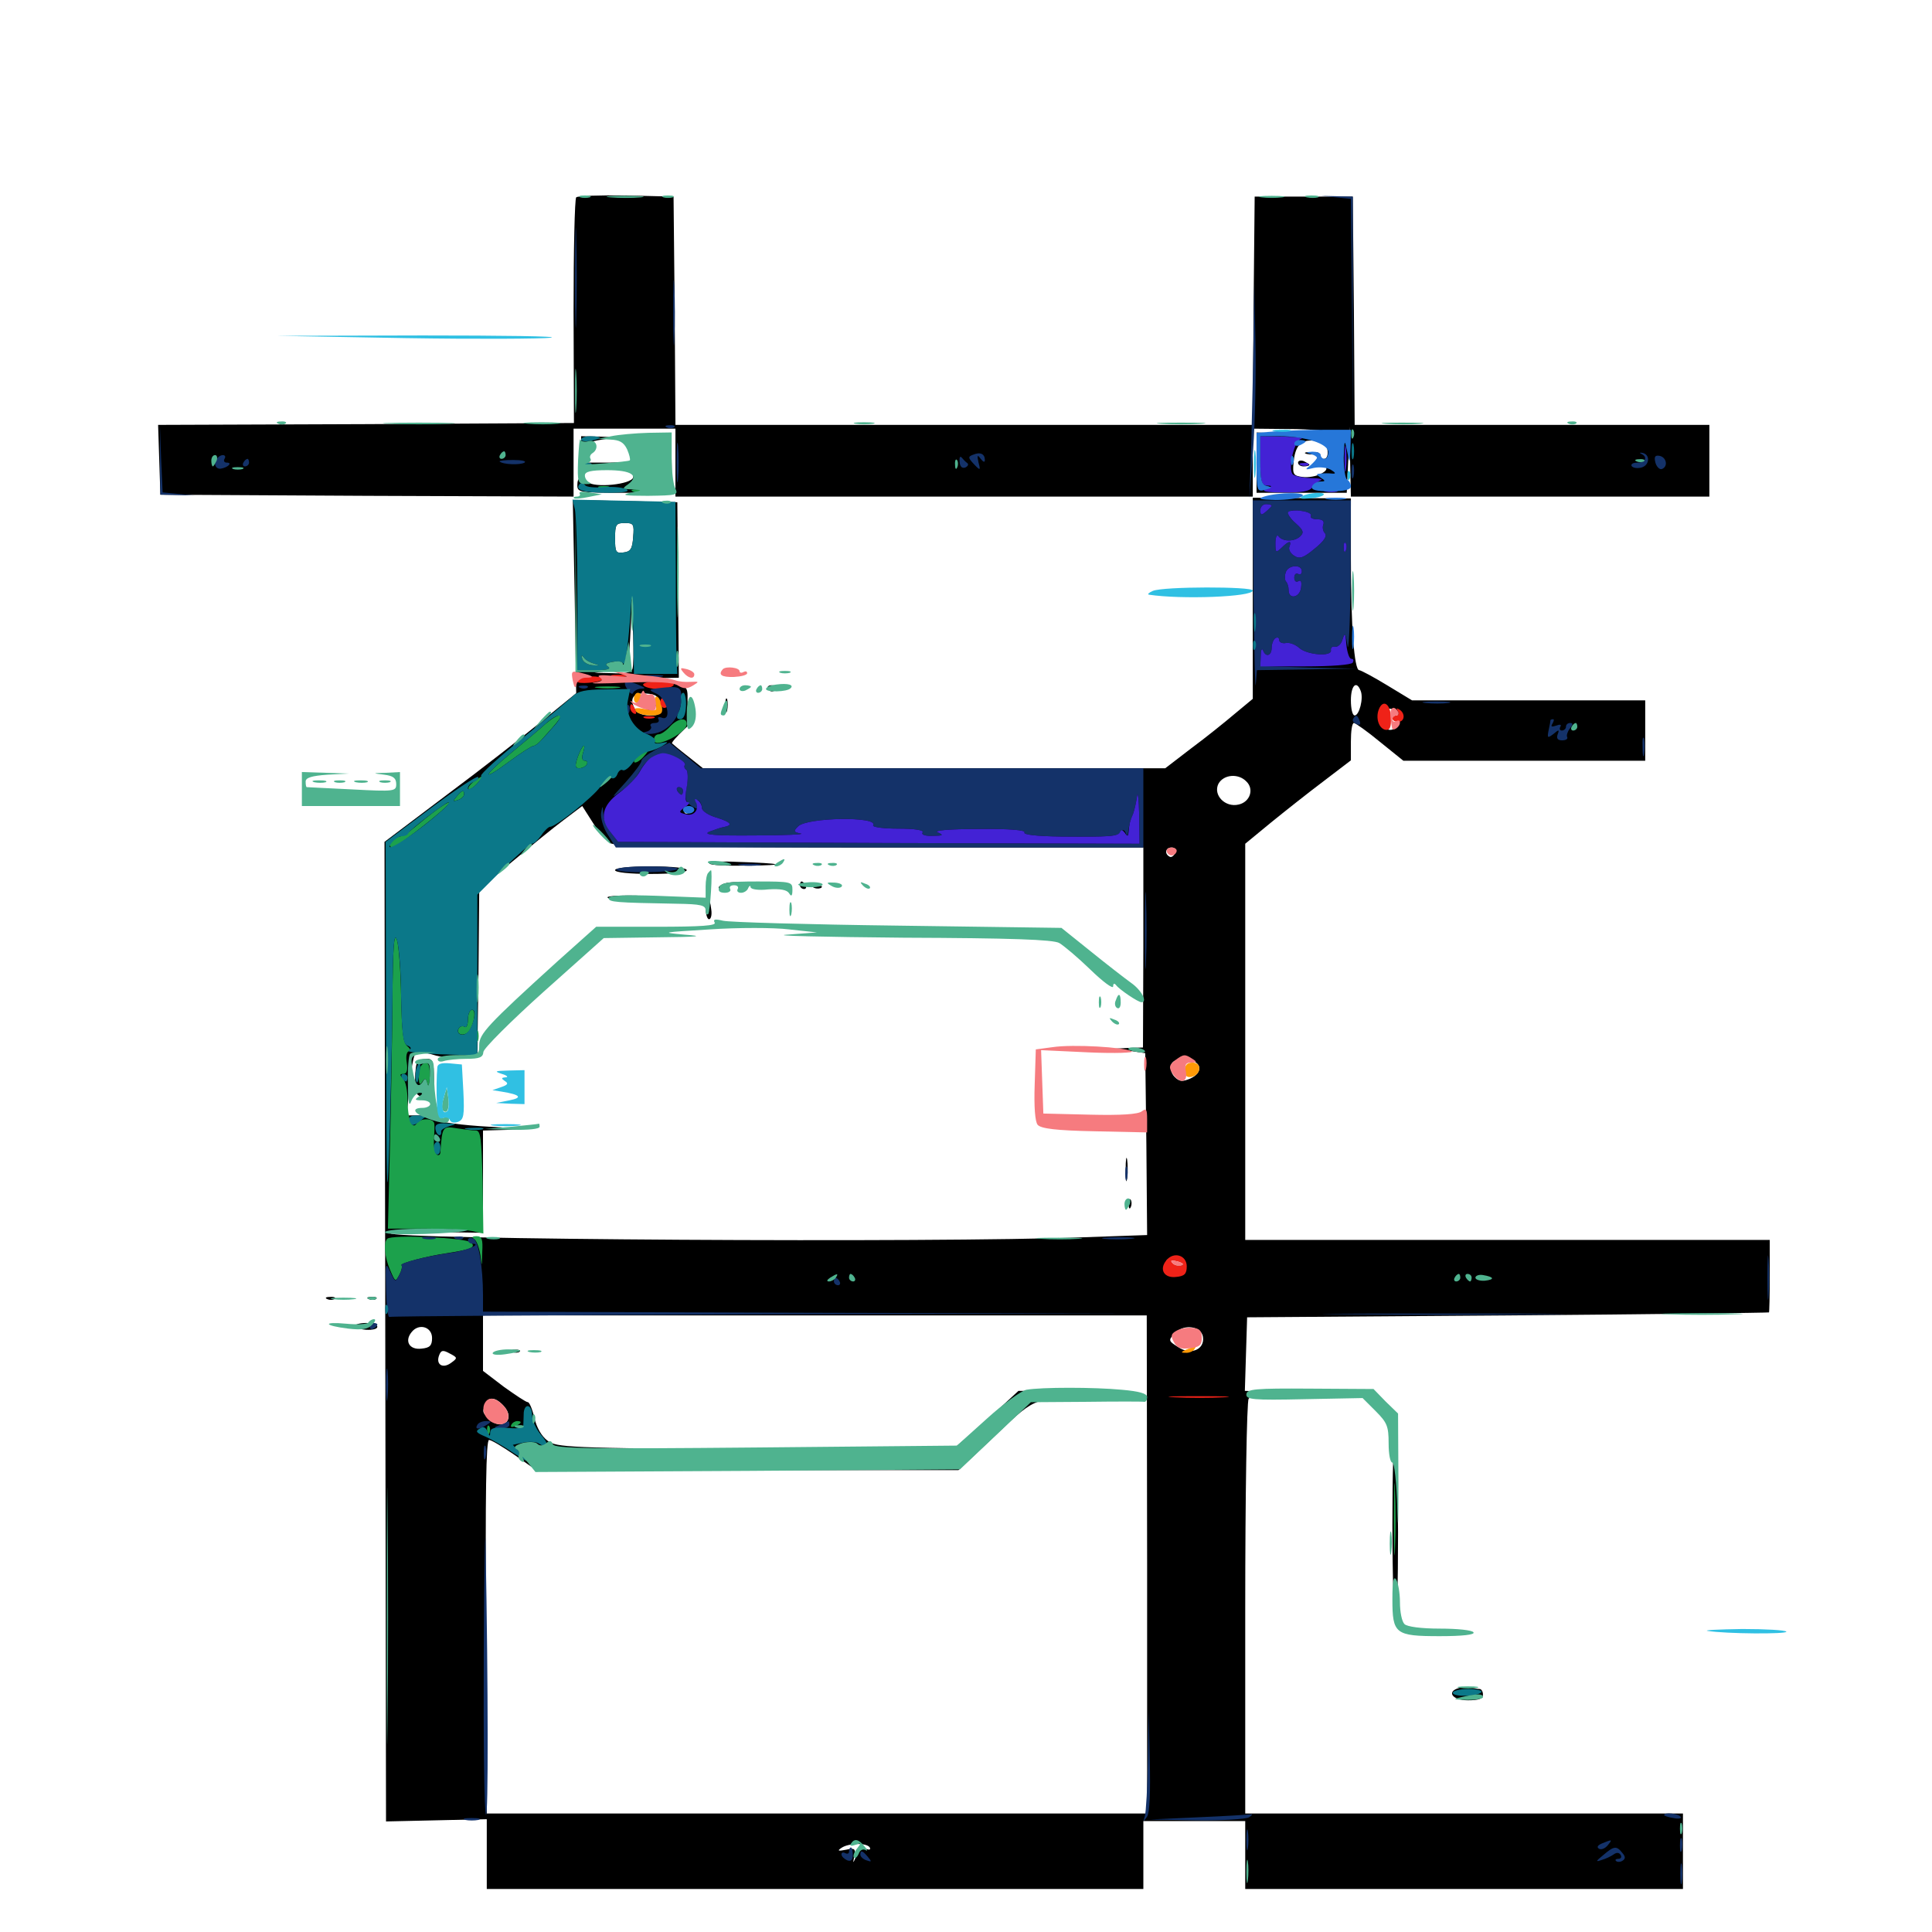 <svg xmlns="http://www.w3.org/2000/svg" viewBox="0 -1000 1000 1000">
	<path fill="#000000" d="M298.242 -897.852C297.461 -897.07 296.875 -870.508 296.875 -838.867L297.07 -781.055L189.453 -780.469L81.836 -780.078L82.422 -761.914L83.008 -743.945L190.039 -743.359L296.875 -742.969V-760.547V-778.125H323.242H349.609V-760.547V-742.969H499.023H648.438V-760.547V-778.125L667.578 -777.93C677.93 -777.93 688.281 -776.953 690.43 -775.977C692.969 -774.805 686.914 -774.414 672.461 -775.195L650.391 -776.172V-760.547V-744.922H673.828H697.07L697.852 -762.109L698.438 -779.102L698.828 -761.133L699.219 -742.969H791.992H884.766V-761.523V-780.078H792.969H701.172L700.781 -839.258L700.195 -898.242H674.805H649.414L648.828 -839.258L648.438 -780.078H499.023H349.609L349.219 -839.258L348.633 -898.242L324.023 -898.828C310.547 -899.023 299.023 -898.633 298.242 -897.852ZM687.109 -766.992C687.5 -764.453 686.719 -762.5 685.352 -762.5C683.594 -762.5 683.594 -761.914 685.352 -759.766C687.305 -757.422 686.914 -756.445 683.594 -754.688C681.445 -753.516 677.148 -752.734 674.219 -753.125C669.531 -753.711 668.945 -754.492 669.531 -760.352C670.312 -769.336 673.242 -772.656 680.469 -771.875C684.961 -771.484 686.719 -770.117 687.109 -766.992ZM269.141 -763.086C270.898 -763.672 269.336 -764.062 265.625 -764.062C261.914 -764.062 260.352 -763.672 262.305 -763.086C264.062 -762.695 267.188 -762.695 269.141 -763.086ZM496.094 -762.109C496.094 -763.281 495.312 -764.453 494.141 -764.453C493.164 -764.453 492.188 -763.672 492.188 -762.5C492.188 -761.523 493.164 -760.547 494.336 -760.547C495.312 -760.547 495.703 -759.57 495.117 -758.398C494.336 -757.227 495.508 -757.422 497.656 -758.789C500 -760.156 501.172 -762.109 500.586 -763.086C500 -764.062 498.828 -763.672 497.852 -762.305C496.68 -760.352 496.094 -760.156 496.094 -762.109ZM849.609 -762.5C852.148 -764.062 852.148 -764.453 849.219 -764.453C847.461 -764.453 845.312 -763.672 844.727 -762.5C843.164 -759.961 845.703 -759.961 849.609 -762.5ZM126.367 -761.328C127.148 -761.914 125.977 -762.5 123.828 -762.305C121.68 -762.305 121.094 -761.719 122.656 -761.133C124.023 -760.547 125.781 -760.742 126.367 -761.328ZM676.367 -765.039C674.414 -765.625 675.586 -766.016 678.711 -766.016C682.031 -766.016 683.398 -765.625 682.227 -765.039C680.859 -764.648 678.125 -764.648 676.367 -765.039ZM671.875 -760.547C671.875 -761.523 673.242 -761.914 674.805 -761.328C676.367 -760.547 677.734 -759.766 677.734 -759.375C677.734 -758.984 676.367 -758.594 674.805 -758.594C673.242 -758.594 671.875 -759.375 671.875 -760.547ZM323.242 -774.219C320.312 -772.852 320.117 -772.461 322.461 -772.461C325.195 -772.266 327.93 -767.188 328.125 -762.109C328.125 -761.133 322.266 -760.547 315.234 -760.547H302.539L303.125 -766.016C303.711 -770.508 304.883 -771.484 311.523 -772.461L319.336 -773.633L310.156 -774.023L300.781 -774.219V-764.258C300.781 -756.25 301.367 -754.688 303.32 -756.25C304.883 -757.617 310.156 -758.008 316.992 -757.227C325.977 -756.25 328.125 -755.469 327.734 -752.93C326.953 -749.219 307.422 -747.266 304.102 -750.586C300.781 -753.906 298.828 -753.125 298.828 -748.828C298.828 -745.117 300.195 -744.922 323.242 -744.922H347.656V-758.594C347.656 -767.969 346.875 -772.656 345.312 -773.047C338.867 -775 326.758 -775.586 323.242 -774.219ZM648.438 -690.43V-638.281L639.258 -630.664C634.18 -626.367 624.023 -618.164 616.602 -612.695L603.125 -602.344H483.594H363.867L356.25 -608.398C351.953 -611.719 348.242 -614.844 347.852 -615.234C347.461 -615.625 350.391 -618.945 354.297 -622.656C359.766 -627.539 360.938 -629.492 358.594 -630.273C356.836 -631.055 355.859 -633.789 355.859 -637.5C356.055 -645.117 355.664 -645.508 343.359 -647.266L333.008 -648.828L342.188 -649.023L351.367 -649.219L350.977 -694.727L350.586 -740.039L323.438 -740.625L296.484 -741.211L297.461 -691.211L298.242 -641.211L280.469 -626.758C270.703 -618.75 248.438 -601.367 230.859 -588.281L199.023 -564.258L199.414 -310.742L199.805 -57.227L225.977 -57.812L251.953 -58.398V-40.43V-22.266H421.875H591.797V-39.844V-57.422H618.164H644.531V-39.844V-22.266H757.812H871.094V-41.797V-61.328H757.812H644.531V-167.383C644.531 -225.586 645.312 -274.414 646.289 -275.977C647.266 -277.344 648.828 -278.125 649.609 -277.734C650.586 -277.148 653.125 -277.344 655.273 -278.32C658.398 -279.492 657.617 -279.883 651.758 -279.883L644.336 -280.078L644.922 -299.219L645.508 -318.164L780.273 -319.141C854.492 -319.727 915.234 -320.508 915.625 -320.703C915.82 -320.898 916.016 -329.492 916.016 -339.648V-358.203H780.273H644.531V-460.742V-563.281L657.812 -574.219C665.039 -580.078 677.344 -589.844 685.156 -595.703L699.219 -606.445V-616.211C699.219 -621.484 699.805 -625.781 700.781 -625.781C701.562 -625.781 707.617 -621.484 714.258 -616.016L726.367 -606.25H788.867H851.562V-621.875V-637.5H791.211H730.859L717.969 -645.312C710.938 -649.609 704.297 -653.125 703.516 -653.125C700.977 -653.125 699.219 -675.586 699.219 -710.742V-741.992L673.828 -742.188L648.438 -742.383ZM327.734 -722.07C327.344 -716.016 326.367 -714.453 322.852 -714.062C318.75 -713.477 318.359 -714.258 318.359 -721.289C318.359 -728.516 318.75 -729.297 323.438 -729.297C327.93 -729.297 328.32 -728.711 327.734 -722.07ZM327.344 -653.711C326.562 -651.953 323.242 -651.172 316.992 -651.562L307.617 -651.758L316.406 -652.93L325.195 -654.102L326.172 -669.727L326.953 -685.352L327.734 -670.898C327.93 -662.891 327.93 -655.273 327.344 -653.711ZM704.297 -642.383C705.859 -638.477 703.516 -629.688 701.172 -629.688C700 -629.688 699.219 -633.203 699.219 -637.5C699.219 -645.312 702.148 -648.047 704.297 -642.383ZM341.406 -635.156C341.992 -630.273 341.406 -629.688 336.133 -629.688C332.422 -629.688 329.492 -631.055 328.516 -633.203C325.586 -638.672 327.93 -641.602 334.766 -641.016C339.844 -640.625 341.016 -639.453 341.406 -635.156ZM723.633 -627.734C723.633 -621.484 717.773 -620.117 714.844 -625.781C712.109 -630.859 714.062 -633.984 719.336 -633.203C722.461 -632.812 723.633 -631.25 723.633 -627.734ZM645.117 -595.508C649.219 -591.602 647.07 -584.961 641.211 -583.594C634.18 -581.836 627.734 -588.477 630.664 -594.336C633.398 -599.219 641.016 -599.805 645.117 -595.508ZM316.211 -563.477C318.75 -561.914 363.086 -561.328 455.859 -561.328H591.797V-509.57L591.602 -457.812L584.375 -457.617L577.148 -457.227L584.961 -456.055L592.773 -454.883L593.359 -407.812L593.75 -360.742L560.156 -359.57C485.742 -356.641 198.828 -358.398 202.148 -361.719C202.734 -362.305 213.672 -362.5 226.562 -362.305L250 -361.914V-388.281V-414.844L264.258 -415.234C274.609 -415.43 271.68 -415.82 253.32 -416.797C239.258 -417.578 227.344 -419.141 225.977 -420.508C224.805 -421.68 220.898 -422.656 217.188 -422.656H210.547L211.914 -437.891C212.695 -446.094 214.062 -453.711 215.039 -454.688C216.016 -455.859 219.531 -455.469 224.023 -454.102C228.125 -452.734 234.961 -451.953 239.258 -452.344L247.07 -452.93L247.656 -496.289L248.047 -539.648L265.234 -554.102C274.609 -561.914 286.523 -571.68 291.797 -575.586L301.367 -582.812L306.836 -574.219C309.766 -569.336 314.062 -564.648 316.211 -563.477ZM357.422 -580.859C357.422 -579.883 356.445 -578.906 355.273 -578.906C354.297 -578.906 353.906 -579.883 354.492 -580.859C355.078 -582.031 356.055 -582.812 356.641 -582.812C357.031 -582.812 357.422 -582.031 357.422 -580.859ZM608.203 -558.398C607.422 -556.836 606.25 -556.055 605.273 -556.641C602.539 -558.203 603.32 -561.328 606.445 -561.328C608.203 -561.328 608.789 -560.156 608.203 -558.398ZM620.703 -447.656C621.094 -445.508 619.531 -443.359 616.211 -441.797C612.109 -440.039 610.547 -440.039 608.008 -442.578C606.25 -444.336 605.469 -447.266 606.25 -449.023C607.812 -453.516 619.922 -452.344 620.703 -447.656ZM612.891 -346.875C613.281 -345.508 611.719 -344.727 608.594 -344.922C603.125 -345.312 601.953 -347.461 606.055 -349.023C609.375 -350.391 611.914 -349.609 612.891 -346.875ZM430.273 -339.258C431.445 -339.844 430.469 -340.234 427.734 -340.234C425 -340.234 424.023 -339.844 425.391 -339.258C426.562 -338.867 428.906 -338.867 430.273 -339.258ZM437.5 -338.672C437.5 -339.844 436.719 -340.625 435.547 -340.625C434.57 -340.625 433.594 -339.844 433.594 -338.672C433.594 -337.695 434.57 -336.719 435.547 -336.719C436.719 -336.719 437.5 -337.695 437.5 -338.672ZM445.312 -338.672C445.312 -339.844 443.945 -340.625 442.383 -340.625C440.82 -340.625 439.453 -340.234 439.453 -339.844C439.453 -339.453 440.82 -338.672 442.383 -337.891C443.945 -337.305 445.312 -337.695 445.312 -338.672ZM758.789 -338.867C757.422 -341.016 751.953 -341.211 751.953 -339.062C751.953 -338.281 753.711 -337.5 755.859 -337.305C758.008 -337.109 759.375 -337.695 758.789 -338.867ZM765.625 -339.844C765.625 -340.234 764.844 -340.625 763.672 -340.625C762.695 -340.625 761.719 -339.648 761.719 -338.477C761.719 -337.5 762.695 -337.109 763.672 -337.695C764.844 -338.281 765.625 -339.258 765.625 -339.844ZM772.852 -339.453C773.633 -340.039 772.461 -340.625 770.312 -340.43C768.164 -340.43 767.578 -339.844 769.141 -339.258C770.508 -338.672 772.266 -338.867 772.852 -339.453ZM593.75 -190.234V-61.328H422.852H251.953L251.562 -158.008C251.172 -226.562 251.562 -254.688 253.125 -254.688C254.297 -254.688 260.156 -251.172 266.406 -246.875L277.539 -239.062H386.914H496.094L512.305 -254.297C535.938 -276.953 534.375 -276.172 560.547 -276.172C572.852 -276.172 584.375 -277.148 585.938 -278.125C587.891 -279.297 578.711 -280.078 558.008 -280.078H527.148L516.992 -270.703C511.328 -265.625 503.516 -258.594 499.414 -255.078L491.992 -248.828L390.234 -249.609C293.75 -250.586 288.086 -250.781 283.398 -254.297C280.273 -256.641 277.734 -261.133 276.562 -266.211C275.586 -270.508 274.023 -274.219 273.242 -274.219C272.266 -274.219 266.797 -277.93 260.742 -282.227L250 -290.43V-304.688V-319.141H421.875H593.555ZM223.633 -307.422C223.633 -303.516 222.461 -302.344 218.164 -301.953C211.914 -301.172 209.18 -305.859 213.086 -310.547C216.797 -315.234 223.633 -313.281 223.633 -307.422ZM622.656 -308.008C623.633 -301.562 616.406 -298.438 610.156 -302.539C604.492 -306.055 604.492 -306.25 608.594 -310.352C613.086 -314.844 621.875 -313.477 622.656 -308.008ZM233.398 -294.531C229.102 -291.406 225.391 -293.75 227.344 -298.633C228.32 -301.172 229.297 -301.367 232.812 -299.414C236.914 -297.266 236.914 -297.07 233.398 -294.531ZM260.742 -272.266C267.188 -265.234 259.961 -258.789 253.125 -265.625C249.609 -269.141 249.609 -268.945 251.172 -273.047C252.734 -277.344 256.445 -276.953 260.742 -272.266ZM495.898 -241.797C494.141 -243.164 453.516 -244.141 442.383 -242.969C434.375 -241.992 441.211 -241.602 463.672 -241.406C481.836 -241.211 496.289 -241.406 495.898 -241.797ZM346.289 -241.602C350.781 -241.992 346.68 -242.188 336.914 -242.188C327.344 -242.188 323.633 -241.992 328.711 -241.602C333.789 -241.211 341.797 -241.211 346.289 -241.602ZM368.75 -241.602C370.508 -242.188 368.555 -242.578 364.258 -242.383C359.961 -242.383 358.398 -241.992 360.938 -241.602C363.281 -241.211 366.797 -241.211 368.75 -241.602ZM450.195 -43.75C450.781 -42.578 450 -42.383 448.438 -42.969C446.289 -43.75 444.727 -42.578 443.359 -39.648C441.406 -35.156 441.406 -35.156 442.188 -39.258C442.969 -43.164 442.383 -43.555 437.891 -42.578C433.789 -41.797 433.203 -41.992 435.547 -43.555C439.258 -46.094 448.633 -46.289 450.195 -43.75ZM839.844 -43.945C839.844 -44.922 838.086 -45.703 835.938 -45.703C833.789 -45.703 832.031 -45.312 832.031 -44.922C832.031 -44.531 833.789 -43.75 835.938 -43.164C838.086 -42.578 839.844 -42.969 839.844 -43.945ZM335.938 -633.594C334.18 -632.422 333.984 -631.641 335.352 -631.641C336.523 -631.641 338.281 -632.617 338.867 -633.594C340.43 -635.938 339.648 -635.938 335.938 -633.594ZM367.188 -553.125C367.188 -552.148 376.172 -551.758 387.305 -551.953C408.008 -552.148 405.664 -553.125 381.25 -553.906C373.633 -554.297 367.188 -553.906 367.188 -553.125ZM318.359 -549.609C318.359 -548.438 325.781 -547.656 336.914 -547.656C348.047 -547.656 355.469 -548.438 355.469 -549.609C355.469 -550.781 348.047 -551.562 336.914 -551.562C325.781 -551.562 318.359 -550.781 318.359 -549.609ZM373.438 -541.992C371.289 -540.625 371.484 -540.234 374.023 -539.258C375.781 -538.477 376.562 -538.672 375.977 -539.648C375.391 -540.82 377.734 -541.992 381.25 -542.383L387.695 -543.164L381.836 -543.359C378.711 -543.555 374.805 -542.969 373.438 -541.992ZM414.062 -541.797C414.062 -540.82 415.039 -539.844 416.211 -539.844C417.188 -539.844 417.578 -540.82 416.992 -541.797C416.406 -542.969 415.43 -543.75 414.844 -543.75C414.453 -543.75 414.062 -542.969 414.062 -541.797ZM396.094 -540.43C393.555 -540.82 395.508 -541.211 400.391 -541.211C405.273 -541.211 407.227 -540.82 404.883 -540.43C402.344 -540.039 398.438 -540.039 396.094 -540.43ZM421.484 -540.43C419.922 -541.016 420.508 -541.602 422.656 -541.602C424.805 -541.797 425.977 -541.211 425.195 -540.625C424.609 -540.039 422.852 -539.844 421.484 -540.43ZM314.453 -535.547C314.453 -536.328 322.852 -536.719 333.008 -536.328C343.164 -535.938 351.172 -534.961 350.781 -534.18C350.195 -533.594 347.461 -533.008 344.336 -533.203C341.406 -533.398 333.398 -533.789 326.758 -533.789C319.922 -533.984 314.453 -534.57 314.453 -535.547ZM365.234 -530.469C365.234 -526.953 366.016 -524.219 366.992 -524.219C367.969 -524.219 368.555 -526.367 368.164 -529.102C367.383 -536.523 365.234 -537.5 365.234 -530.469ZM385.352 -520.898C381.25 -521.289 384.57 -521.68 392.578 -521.68C400.586 -521.68 403.906 -521.289 400 -520.898C395.898 -520.508 389.258 -520.508 385.352 -520.898ZM292.969 -505.273C266.602 -482.031 250.977 -466.992 255.078 -469.141C257.227 -470.312 260.156 -472.656 261.719 -474.219C263.086 -475.977 265.039 -477.344 266.211 -477.344C267.188 -477.344 266.602 -475.391 264.453 -473.047C262.5 -470.508 268.359 -475.586 277.344 -484.18C286.328 -492.773 294.531 -500.977 295.508 -502.344C296.484 -503.711 299.805 -508.008 303.125 -511.719C306.25 -515.43 308.594 -518.359 308.398 -518.359C308.008 -518.359 300.977 -512.5 292.969 -505.273ZM277.344 -486.523C277.344 -486.133 275 -483.789 272.07 -481.055L266.602 -476.367L271.289 -481.836C275.781 -486.719 277.344 -488.086 277.344 -486.523ZM216.211 -450.586C215.43 -450 214.844 -445.703 214.844 -441.016C214.844 -433.789 215.43 -432.812 219.727 -432.031C224.414 -431.055 224.609 -431.445 224.609 -441.406C224.609 -450.391 224.023 -451.953 221.094 -451.953C219.141 -451.953 216.797 -451.367 216.211 -450.586ZM582.617 -394.336C582.617 -389.062 583.008 -386.914 583.398 -390.039C583.789 -392.969 583.789 -397.266 583.398 -399.805C583.008 -402.148 582.617 -399.805 582.617 -394.336ZM584.18 -376.562C584.18 -374.414 584.766 -373.828 585.352 -375.391C585.938 -376.758 585.742 -378.516 585.156 -379.102C584.57 -379.883 583.984 -378.711 584.18 -376.562ZM265.234 -300.195C263.672 -300.781 264.258 -301.367 266.406 -301.367C268.555 -301.562 269.727 -300.977 268.945 -300.391C268.359 -299.805 266.602 -299.609 265.234 -300.195ZM397.461 -643.359C398.242 -642.188 399.609 -641.797 400.586 -642.383C403.32 -644.141 402.734 -645.312 399.219 -645.312C397.656 -645.312 396.875 -644.336 397.461 -643.359ZM375.391 -634.57C375.391 -631.445 375.781 -630.273 376.367 -632.227C376.758 -633.984 376.758 -636.719 376.367 -638.086C375.781 -639.258 375.391 -637.891 375.391 -634.57ZM161.719 -589.258C160.156 -589.844 160.742 -590.43 162.891 -590.43C165.039 -590.625 166.211 -590.039 165.43 -589.453C164.844 -588.867 163.086 -588.672 161.719 -589.258ZM169.531 -327.539C167.969 -328.125 168.555 -328.711 170.703 -328.711C172.852 -328.906 174.023 -328.32 173.242 -327.734C172.656 -327.148 170.898 -326.953 169.531 -327.539ZM191.016 -327.539C189.453 -328.125 190.039 -328.711 192.188 -328.711C194.336 -328.906 195.508 -328.32 194.727 -327.734C194.141 -327.148 192.383 -326.953 191.016 -327.539ZM183.594 -313.672C183.594 -312.891 186.328 -311.914 189.453 -311.719C192.773 -311.523 195.312 -312.109 195.312 -313.281C195.312 -314.258 192.773 -315.234 189.453 -315.234C186.328 -315.234 183.594 -314.453 183.594 -313.672ZM692.383 -278.125C683.789 -276.758 684.18 -276.758 696.68 -277.148C704.492 -277.344 710.547 -276.953 710.352 -276.367C710.156 -275.781 711.719 -272.656 713.672 -269.727C716.406 -265.625 717.773 -264.844 718.945 -266.797C720.312 -268.75 720.703 -268.75 720.703 -266.602C720.703 -265.039 721.289 -264.453 722.07 -265.039C722.852 -265.82 720.312 -269.531 716.797 -273.242C709.961 -280.273 709.18 -280.469 692.383 -278.125ZM715.82 -272.266C717.773 -270.117 718.945 -268.359 718.359 -268.359C717.773 -268.359 715.82 -270.117 713.867 -272.266C711.914 -274.414 710.742 -276.172 711.328 -276.172C711.914 -276.172 713.867 -274.414 715.82 -272.266ZM720.703 -210.547C720.703 -183.789 721.484 -160.938 722.266 -159.57C723.047 -158.398 723.633 -179.688 723.633 -207.031C723.438 -234.18 722.852 -257.031 722.07 -257.812C721.289 -258.594 720.703 -237.305 720.703 -210.547ZM755.469 -126.367C748.438 -124.609 751.562 -119.922 759.766 -119.922C765.43 -119.922 767.578 -120.703 767.578 -122.852C767.578 -124.414 766.797 -125.781 765.82 -125.781C764.844 -125.781 762.891 -126.172 761.328 -126.562C759.961 -126.953 757.227 -126.953 755.469 -126.367Z"/>
	<path fill="#ff9906" d="M328.125 -638.281C328.125 -636.719 329.102 -635.938 330.078 -636.523C331.25 -637.109 332.031 -638.477 332.031 -639.648C332.031 -640.625 331.25 -641.406 330.078 -641.406C329.102 -641.406 328.125 -640.039 328.125 -638.281ZM339.258 -635.547C340.234 -632.031 339.648 -631.836 333.984 -633.008C329.297 -633.789 327.93 -633.594 328.906 -632.031C330.273 -629.688 340.234 -628.711 342.188 -630.859C343.75 -632.227 341.797 -639.453 339.844 -639.453C338.867 -639.453 338.672 -637.695 339.258 -635.547ZM613.281 -445.898C613.281 -443.164 614.258 -442.188 616.602 -442.578C621.68 -443.555 622.266 -450 617.383 -450C614.453 -450 613.281 -448.828 613.281 -445.898ZM614.258 -301.562C611.133 -300.195 610.938 -299.805 613.672 -299.805C615.43 -299.609 617.578 -300.586 618.164 -301.562C619.531 -303.711 619.531 -303.711 614.258 -301.562Z"/>
	<path fill="#ef2218" d="M303.32 -649.609C307.227 -650.391 313.477 -649.414 312.109 -648.242C310.156 -646.68 298.828 -645.703 298.828 -647.266C298.828 -648.242 300.781 -649.219 303.32 -649.609ZM316.992 -649.805C315.039 -650.391 316.602 -650.781 320.312 -650.781C324.023 -650.781 325.586 -650.391 323.828 -649.805C321.875 -649.414 318.75 -649.414 316.992 -649.805ZM333.008 -645.312C333.594 -644.336 337.109 -643.359 340.82 -643.359C344.531 -643.359 348.047 -644.336 348.633 -645.312C349.414 -646.484 346.289 -647.266 340.82 -647.266C335.352 -647.266 332.227 -646.484 333.008 -645.312ZM341.797 -636.719C341.797 -634.961 342.773 -633.594 343.75 -633.594C344.922 -633.594 345.703 -634.375 345.703 -635.352C345.703 -636.523 344.922 -637.891 343.75 -638.477C342.773 -639.062 341.797 -638.281 341.797 -636.719ZM326.172 -633.789C326.172 -632.617 326.953 -631.25 328.125 -630.664C329.297 -630.078 329.492 -630.859 328.906 -632.422C327.539 -635.938 326.172 -636.523 326.172 -633.789ZM713.672 -632.812C711.914 -628.32 713.672 -623.047 716.992 -622.266C719.336 -621.875 720.117 -623.242 719.922 -628.711C719.727 -635.742 715.82 -638.281 713.672 -632.812ZM723.438 -632.031C724.219 -630.664 723.828 -629.688 722.852 -629.688C721.68 -629.688 720.703 -628.906 720.703 -628.125C720.703 -627.148 722.07 -626.367 723.633 -626.367C727.148 -626.367 727.539 -630.859 724.219 -632.812C722.852 -633.594 722.656 -633.398 723.438 -632.031ZM333.594 -628.32C332.227 -628.906 333.203 -629.297 335.938 -629.297C338.672 -629.297 339.648 -628.906 338.477 -628.32C337.109 -627.93 334.766 -627.93 333.594 -628.32ZM603.711 -347.656C599.805 -342.969 602.539 -338.281 608.789 -339.062C613.086 -339.453 614.258 -340.625 614.258 -344.531C614.258 -350.391 607.422 -352.344 603.711 -347.656ZM611.523 -344.922C610.156 -344.531 608.008 -345.117 607.031 -346.094C605.469 -347.656 606.25 -347.852 609.57 -347.07C612.109 -346.289 613.086 -345.508 611.523 -344.922ZM608.008 -276.758C600.781 -277.148 606.25 -277.344 620.117 -277.344C634.18 -277.344 640.039 -277.148 633.398 -276.758C626.758 -276.367 615.234 -276.367 608.008 -276.758Z"/>
	<path fill="#1ca14c" d="M310.156 -747.461C308.789 -748.047 309.766 -748.438 312.5 -748.438C315.234 -748.438 316.211 -748.047 315.039 -747.461C313.672 -747.07 311.328 -747.07 310.156 -747.461ZM327.734 -745.508C326.172 -746.094 326.758 -746.68 328.906 -746.68C331.055 -746.875 332.227 -746.289 331.445 -745.703C330.859 -745.117 329.102 -744.922 327.734 -745.508ZM309.18 -643.945C306.055 -644.336 308.594 -644.727 314.453 -644.727C320.312 -644.727 322.852 -644.336 319.922 -643.945C316.797 -643.555 312.109 -643.555 309.18 -643.945ZM282.422 -625.391C279.688 -622.852 271.68 -616.211 264.648 -610.352C249.414 -597.852 249.023 -594.922 263.867 -606.055C269.727 -610.352 275.195 -613.867 275.977 -613.867C276.758 -613.867 278.516 -615.039 279.883 -616.602C289.648 -627.344 291.406 -629.688 289.453 -629.688C288.281 -629.688 285.156 -627.734 282.422 -625.391ZM346.68 -623.828C344.727 -621.68 342.188 -619.922 340.82 -619.922C339.648 -619.922 338.477 -618.75 338.477 -617.188C338.477 -615.43 339.844 -615.039 342.578 -615.82C348.828 -617.578 355.469 -622.461 355.469 -625.195C355.469 -629.102 350.586 -628.125 346.68 -623.828ZM299.023 -608.203C297.461 -603.516 297.656 -602.344 299.805 -602.344C301.367 -602.344 303.125 -603.32 303.711 -604.297C304.297 -605.469 303.906 -606.25 302.734 -606.25C301.367 -606.25 300.977 -607.812 301.758 -610.156C303.711 -616.406 301.367 -614.648 299.023 -608.203ZM330.859 -609.375C328.906 -607.812 327.734 -606.055 328.32 -605.469C328.906 -604.883 331.055 -606.055 333.008 -608.203C337.109 -612.695 336.328 -613.281 330.859 -609.375ZM245.312 -595.508C243.164 -593.945 241.992 -592.188 242.578 -591.602C242.969 -591.016 245.117 -592.383 247.07 -594.531C251.172 -599.023 250.586 -599.414 245.312 -595.508ZM236.328 -587.695C234.18 -585.156 234.375 -584.961 237.109 -585.938C238.867 -586.523 240.234 -587.891 240.234 -588.867C240.234 -591.406 239.062 -591.016 236.328 -587.695ZM223.438 -578.906C219.141 -575.586 214.258 -571.484 212.305 -569.922C210.156 -568.164 207.031 -566.797 205.273 -566.602C201.953 -566.406 200.195 -561.328 203.32 -561.328C204.883 -561.328 223.828 -575.781 230.469 -582.031C235.547 -586.914 231.055 -584.766 223.438 -578.906ZM203.125 -481.25C202.93 -460.352 202.344 -425.391 201.758 -403.711L200.781 -364.062H219.336C229.492 -364.062 240.625 -363.477 243.945 -362.891L250.195 -361.523L249.805 -388.281C249.219 -410.742 248.828 -414.844 246.289 -414.844C244.531 -414.844 240.039 -415.43 236.328 -416.016C229.102 -417.188 228.906 -416.992 227.93 -403.711C227.93 -402.344 227.148 -401.758 226.172 -402.344C225.195 -403.125 224.414 -406.25 224.609 -409.766C224.805 -413.086 225 -416.992 224.805 -418.359C224.609 -421.289 217.578 -421.484 215.625 -418.555C213.477 -414.844 210.938 -420.898 210.938 -430.664C210.938 -435.547 209.961 -440.43 208.594 -441.797C206.836 -443.555 206.836 -444.141 208.789 -444.141C210.547 -444.141 211.133 -446.094 210.547 -450C209.961 -453.32 210.547 -455.859 211.719 -455.859C212.891 -455.859 212.5 -457.031 210.938 -458.398C208.594 -460.156 208.008 -466.016 207.617 -484.18C207.422 -497.07 206.445 -510.352 205.469 -513.477C203.906 -517.969 203.32 -509.961 203.125 -481.25ZM242.188 -472.266C242.188 -469.531 241.406 -467.773 240.43 -468.555C239.453 -469.141 238.086 -468.75 237.5 -467.773C235.938 -465.234 238.867 -463.477 241.602 -465.234C244.727 -467.188 247.07 -477.344 244.336 -477.344C243.164 -477.344 242.188 -475 242.188 -472.266ZM246.484 -463.672C246.484 -460.938 246.875 -459.961 247.461 -461.328C247.852 -462.5 247.852 -464.844 247.461 -466.211C246.875 -467.383 246.484 -466.406 246.484 -463.672ZM218.164 -448.633C217.383 -448.047 216.797 -445.117 216.797 -442.383C216.797 -438.672 217.383 -438.086 218.555 -440.039C219.922 -442.188 220.508 -441.992 221.289 -439.062C221.68 -437.109 222.266 -438.672 222.461 -442.773C222.656 -449.609 221.094 -451.758 218.164 -448.633ZM200.391 -358.789C198.438 -356.641 199.023 -349.219 201.953 -342.578C204.492 -336.523 204.688 -336.328 206.641 -340.039C207.812 -342.188 208.398 -344.531 207.812 -345.117C206.836 -346.094 220.703 -349.805 231.445 -351.367C243.945 -353.32 246.289 -354.297 243.945 -356.836C241.602 -359.375 202.734 -361.133 200.391 -358.789ZM245.508 -358.594C246.68 -357.812 248.047 -354.102 248.633 -350.391C249.414 -343.945 249.414 -343.945 249.609 -351.953C250 -358.594 249.414 -360.156 246.68 -360.156C244.336 -360.156 243.945 -359.57 245.508 -358.594ZM264.648 -262.5C264.062 -261.328 264.844 -261.133 266.406 -261.719C269.922 -263.086 270.508 -264.453 267.773 -264.453C266.602 -264.453 265.234 -263.672 264.648 -262.5ZM252.148 -259.375C252.148 -257.227 252.734 -256.641 253.32 -258.203C253.906 -259.57 253.711 -261.328 253.125 -261.914C252.539 -262.695 251.953 -261.523 252.148 -259.375ZM721.484 -213.672C721.484 -197.07 721.875 -190.234 722.07 -198.633C722.461 -206.836 722.461 -220.508 722.07 -228.906C721.875 -237.109 721.484 -230.273 721.484 -213.672Z"/>
	<path fill="#143269" d="M691.406 -897.852L699.219 -897.07L699.805 -838.086L700.195 -779.102V-838.672V-898.242L691.797 -898.438L683.594 -898.633ZM297.656 -856.25C297.656 -833.203 298.047 -823.633 298.242 -835.352C298.633 -846.875 298.633 -865.625 298.242 -877.344C298.047 -888.867 297.656 -879.297 297.656 -856.25ZM348.438 -837.695C348.438 -822.656 348.828 -816.797 349.023 -824.609C349.414 -832.422 349.414 -844.727 349.023 -851.953C348.633 -859.18 348.438 -852.734 348.438 -837.695ZM648.828 -825.977C648.633 -810.938 648.047 -785.938 647.656 -770.312L646.68 -741.992L648.633 -767.383C649.609 -781.445 650.195 -806.445 649.805 -823.047L649.219 -853.32ZM82.812 -761.523L83.008 -743.945L91.797 -743.75L100.586 -743.555L92.383 -744.336L84.18 -745.117L83.398 -762.109L82.812 -779.102ZM345.312 -778.711C343.75 -779.297 344.336 -779.883 346.484 -779.883C348.633 -780.078 349.805 -779.492 349.023 -778.906C348.438 -778.32 346.68 -778.125 345.312 -778.711ZM350.195 -760.547C350.195 -751.367 350.586 -747.656 350.977 -752.344C351.367 -756.836 351.367 -764.258 350.977 -768.945C350.586 -773.438 350.195 -769.727 350.195 -760.547ZM503.711 -764.648C500.977 -763.672 500.977 -763.086 504.102 -759.766C507.422 -756.25 507.617 -756.445 506.445 -760.742C505.664 -764.453 505.859 -764.844 507.617 -762.5C508.984 -760.742 509.766 -760.547 509.766 -761.914C509.766 -765.039 507.422 -766.211 503.711 -764.648ZM849.609 -765.039C852.93 -763.477 851.758 -760.547 847.461 -760.547C845.312 -760.547 843.945 -759.766 844.531 -758.789C845.117 -757.812 847.461 -757.422 849.609 -758.008C853.906 -759.18 854.297 -764.844 850 -765.625C848.633 -765.82 848.438 -765.625 849.609 -765.039ZM112.695 -763.086C110.156 -760.742 111.328 -757.031 114.258 -757.422C117.969 -758.008 120.508 -760.547 117.383 -760.547C116.016 -760.547 115.625 -761.523 116.211 -762.5C117.578 -764.648 114.648 -765.234 112.695 -763.086ZM496.68 -760.938C496.875 -758.594 497.852 -757.422 499.609 -758.008C500.977 -758.594 501.562 -759.766 500.586 -760.352C499.805 -760.938 498.438 -762.305 497.656 -763.281C496.875 -764.062 496.484 -763.086 496.68 -760.938ZM856.836 -760.547C857.422 -758.398 858.984 -756.836 860.156 -757.227C863.477 -758.398 862.695 -763.281 858.984 -764.062C856.641 -764.453 856.055 -763.672 856.836 -760.547ZM125.977 -760.547C125.391 -759.57 125.781 -758.594 126.758 -758.594C127.93 -758.594 128.906 -759.57 128.906 -760.547C128.906 -761.719 128.516 -762.5 128.125 -762.5C127.539 -762.5 126.562 -761.719 125.977 -760.547ZM258.594 -761.133C258.203 -761.523 261.328 -761.914 265.625 -761.914C270.117 -761.914 272.656 -761.328 271.484 -760.547C269.141 -759.18 260.156 -759.57 258.594 -761.133ZM699.609 -755.664C699.609 -752.539 700 -751.367 700.586 -753.32C700.977 -755.078 700.977 -757.812 700.586 -759.18C700 -760.352 699.609 -758.984 699.609 -755.664ZM648.828 -689.844C649.219 -661.523 649.609 -641.797 650 -645.898L650.586 -653.125L676.367 -653.516L702.148 -653.906L677.344 -654.492L652.344 -655.273L652.539 -660.547C652.539 -663.477 653.125 -664.648 653.711 -663.477C655.078 -659.57 658.203 -660.547 658.203 -664.648C658.203 -666.797 659.18 -669.141 660.156 -669.727C661.328 -670.312 662.109 -669.922 662.109 -668.75C662.109 -667.578 663.672 -666.797 665.625 -667.188C667.383 -667.578 670.508 -666.406 672.461 -664.648C676.562 -660.938 689.648 -659.961 688.867 -663.477C688.672 -664.844 689.648 -665.625 691.016 -665.234C692.578 -665.039 694.336 -666.797 694.922 -669.141C696.094 -672.852 696.484 -672.266 697.461 -665.82C698.047 -661.523 698.828 -676.758 699.023 -699.609L699.219 -741.016H673.828H648.438ZM658.203 -738.281C658.203 -737.891 656.836 -736.523 655.273 -735.156C652.93 -733.203 652.344 -733.203 652.344 -735.938C652.344 -737.695 653.711 -739.062 655.273 -739.062C656.836 -739.062 658.203 -738.672 658.203 -738.281ZM678.516 -733.008C677.93 -732.031 679.492 -731.25 681.641 -731.25C684.57 -731.25 685.547 -730.273 684.961 -728.516C684.375 -727.148 684.766 -725 685.742 -724.023C687.109 -722.656 685.352 -719.922 680.469 -716.016C674.609 -711.133 672.656 -710.547 669.922 -712.305C667.969 -713.477 666.797 -715.625 667.383 -716.992C668.75 -720.508 666.992 -720.117 663.281 -716.406C660.352 -713.672 660.156 -713.867 660.156 -718.945C660.156 -721.875 660.938 -723.633 661.719 -722.461C663.867 -719.531 670.117 -719.531 673.047 -722.461C675 -724.414 674.609 -725.586 670.703 -729.102C664.648 -734.375 665.82 -736.719 673.633 -735.547C676.953 -735.156 679.102 -733.984 678.516 -733.008ZM696.68 -715.234C696.094 -713.672 695.508 -714.258 695.508 -716.406C695.312 -718.555 695.898 -719.727 696.484 -718.945C697.07 -718.359 697.266 -716.602 696.68 -715.234ZM673.828 -704.297C673.828 -702.93 673.047 -702.344 671.875 -702.93C670.898 -703.516 669.922 -702.734 669.922 -700.977C669.922 -699.219 670.898 -698.438 672.07 -699.219C673.438 -700 673.828 -698.828 673.438 -695.898C672.852 -690.625 666.992 -689.453 666.992 -694.531C666.992 -696.289 666.406 -698.242 665.625 -699.023C665.039 -699.609 664.844 -701.758 665.43 -703.516C666.406 -707.617 673.828 -708.203 673.828 -704.297ZM333.594 -649.805C331.055 -650.195 333.008 -650.586 337.891 -650.586C342.773 -650.586 344.727 -650.195 342.383 -649.805C339.844 -649.414 335.938 -649.414 333.594 -649.805ZM324.609 -643.359C325.977 -641.211 327.344 -640.234 327.734 -641.406C328.125 -642.383 329.883 -643.359 331.641 -643.555C334.375 -643.555 334.18 -643.945 331.055 -645.312C324.023 -648.438 321.875 -647.656 324.609 -643.359ZM300.391 -643.945C298.828 -644.531 299.414 -645.117 301.562 -645.117C303.711 -645.312 304.883 -644.727 304.102 -644.141C303.516 -643.555 301.758 -643.359 300.391 -643.945ZM341.992 -643.945C335.352 -643.164 335.352 -642.969 340.039 -640.82C345.312 -638.086 347.852 -626.562 342.578 -628.516C340.82 -629.102 340.234 -628.711 340.82 -627.734C341.406 -626.562 340.625 -625.781 338.867 -625.781C337.109 -625.781 336.133 -625 336.914 -624.023C337.5 -623.047 336.328 -621.68 334.57 -621.289C332.031 -620.703 332.227 -620.312 335.547 -620.117C344.922 -619.727 352.93 -628.711 352.734 -639.258C352.539 -644.531 351.562 -644.922 341.992 -643.945ZM737.891 -636.133C734.375 -636.523 736.719 -636.914 743.164 -636.914C749.609 -636.914 752.539 -636.523 749.609 -636.133C746.68 -635.742 741.406 -635.742 737.891 -636.133ZM324.414 -632.422C324.414 -630.273 325 -629.688 325.586 -631.25C326.172 -632.617 325.977 -634.375 325.391 -634.961C324.805 -635.742 324.219 -634.57 324.414 -632.422ZM700.391 -627.93C699.805 -626.953 700.586 -625.781 702.148 -625.195C703.906 -624.414 704.492 -625 703.711 -626.953C702.539 -630.078 701.758 -630.273 700.391 -627.93ZM802.539 -627.344C802.539 -626.953 802.148 -624.609 801.562 -622.07C800.781 -617.969 800.977 -617.773 804.102 -620.117C806.836 -622.461 807.227 -622.461 806.25 -619.922C805.469 -617.773 806.25 -616.797 808.594 -616.797C810.547 -616.797 811.719 -617.578 811.133 -618.555C810.742 -619.336 811.328 -621.289 812.5 -622.852C814.258 -625 814.258 -625.781 812.695 -625.781C811.523 -625.781 810.547 -625 810.547 -623.828C810.547 -622.852 809.57 -621.875 808.398 -621.875C807.422 -621.875 807.031 -622.656 807.617 -623.828C808.398 -625 807.422 -625.195 805.469 -624.414C803.125 -623.633 802.539 -623.828 803.516 -625.391C804.297 -626.758 804.492 -627.734 803.906 -627.734C803.32 -627.734 802.734 -627.539 802.539 -627.344ZM850.195 -613.086C850.195 -608.789 850.586 -607.227 850.977 -609.766C851.367 -612.109 851.367 -615.625 850.977 -617.578C850.391 -619.336 850 -617.383 850.195 -613.086ZM339.258 -611.914C335.352 -609.766 332.031 -607.227 332.031 -606.25C332.031 -605.078 328.32 -600.195 323.828 -595.117C316.016 -586.523 315.82 -586.328 321.875 -590.82C325.586 -593.359 329.688 -598.047 331.25 -600.977C335.352 -608.594 341.992 -611.328 349.414 -608.203C352.734 -606.836 354.883 -605.078 354.492 -604.297C353.906 -603.32 354.297 -602.148 355.273 -601.562C356.055 -600.977 356.25 -597.07 355.469 -592.969C354.297 -586.523 354.688 -584.961 358.008 -582.812C361.328 -580.859 361.719 -580.859 360.742 -583.789C359.961 -585.547 360.156 -586.523 361.328 -585.742C362.5 -585.156 363.281 -583.398 363.281 -581.836C363.281 -580.273 366.797 -577.93 371.094 -576.758C378.516 -574.414 379.688 -572.852 374.414 -571.875C373.047 -571.68 369.922 -570.508 367.188 -569.531C363.477 -567.969 369.336 -567.383 390.625 -567.578C406.25 -567.578 416.992 -568.164 414.453 -568.555C410.742 -569.336 410.547 -569.727 413.086 -572.266C417.578 -576.953 454.883 -577.539 451.953 -572.852C451.367 -571.875 457.227 -571.094 464.844 -571.094C473.633 -571.094 478.32 -570.312 477.539 -569.141C476.758 -567.969 478.906 -567.188 482.812 -567.383C488.086 -567.383 488.672 -567.773 485.352 -569.141C482.812 -570.117 490.625 -570.898 506.445 -570.898C522.656 -571.094 531.055 -570.312 530.273 -569.141C529.492 -567.969 536.328 -567.188 549.219 -566.992C574.219 -566.797 578.711 -566.992 580.273 -569.531C581.055 -570.703 582.031 -570.508 582.617 -568.945C583.398 -566.992 583.789 -567.188 583.984 -569.727C584.57 -573.633 584.961 -575 586.523 -578.906C587.109 -580.469 588.086 -584.57 588.477 -587.695C588.867 -591.016 589.453 -586.719 589.648 -578.32L589.844 -563.281L454.883 -563.672L319.922 -564.258L316.211 -568.945C314.258 -571.484 312.305 -575.781 312.305 -578.711C311.914 -583.203 311.914 -583.398 311.133 -579.297C310.742 -576.953 312.109 -571.875 314.453 -568.164L318.75 -561.328H455.273H591.797V-581.836V-602.344H477.344H362.695L354.688 -608.984L346.484 -615.625ZM350.586 -590.625C351.172 -589.648 352.148 -588.672 352.734 -588.672C353.125 -588.672 353.516 -589.648 353.516 -590.625C353.516 -591.797 352.539 -592.578 351.367 -592.578C350.391 -592.578 350 -591.797 350.586 -590.625ZM422.852 -568.945C426.758 -570.508 433.203 -570.117 435.156 -568.164C435.742 -567.578 432.227 -567.188 427.539 -567.383C421.289 -567.383 419.922 -567.969 422.852 -568.945ZM444.922 -567.773C442.383 -568.164 443.945 -568.555 448.242 -568.555C452.539 -568.75 454.492 -568.359 452.734 -567.773C450.781 -567.383 447.266 -567.383 444.922 -567.773ZM458.594 -567.773C457.227 -568.359 458.203 -568.75 460.938 -568.75C463.672 -568.75 464.648 -568.359 463.477 -567.773C462.109 -567.383 459.766 -567.383 458.594 -567.773ZM470.312 -567.773C468.75 -568.359 469.336 -568.945 471.484 -568.945C473.633 -569.141 474.805 -568.555 474.023 -567.969C473.438 -567.383 471.68 -567.188 470.312 -567.773ZM383.398 -552.148C380.273 -552.539 382.422 -552.93 387.695 -552.93C393.164 -552.93 395.508 -552.539 393.164 -552.148C390.625 -551.758 386.328 -551.758 383.398 -552.148ZM319.141 -549.805C318.555 -550.781 325.781 -551.562 335.156 -551.562C344.531 -551.562 351.562 -550.977 350.781 -550.195C348.828 -548.242 320.312 -547.852 319.141 -549.805ZM592.578 -518.359C592.578 -500.586 592.969 -493.359 593.164 -502.344C593.555 -511.133 593.555 -525.586 593.164 -534.57C592.969 -543.359 592.578 -536.133 592.578 -518.359ZM582.422 -392.383C582.422 -389.258 582.812 -388.086 583.398 -390.039C583.789 -391.797 583.789 -394.531 583.398 -395.898C582.812 -397.07 582.422 -395.703 582.422 -392.383ZM219.336 -358.789C217.383 -359.375 218.555 -359.766 221.68 -359.766C225 -359.766 226.367 -359.375 225.195 -358.789C223.828 -358.398 221.094 -358.398 219.336 -358.789ZM235.938 -358.789C234.375 -359.375 234.961 -359.961 237.109 -359.961C239.258 -360.156 240.43 -359.57 239.648 -358.984C239.062 -358.398 237.305 -358.203 235.938 -358.789ZM242.188 -358.203C242.188 -357.031 243.359 -356.25 244.727 -356.25C249.609 -356.055 241.016 -352.539 233.398 -351.562C221.68 -350 206.641 -346.289 207.812 -345.117C208.398 -344.531 207.812 -342.188 206.641 -340.039C204.688 -336.133 204.492 -336.328 201.953 -341.797C199.609 -347.07 199.414 -346.289 199.805 -332.617C200 -324.219 200.781 -317.969 201.562 -318.359C202.344 -318.75 289.648 -319.336 395.898 -319.727L588.867 -320.117L419.531 -320.508L250 -321.094V-329.492C250 -344.336 247.656 -358.008 244.922 -358.984C243.359 -359.57 242.188 -359.18 242.188 -358.203ZM571.68 -358.789C568.359 -359.18 571.68 -359.57 579.102 -359.57C586.719 -359.57 589.453 -359.18 585.352 -358.789C581.445 -358.398 575.195 -358.398 571.68 -358.789ZM914.844 -338.672C914.844 -328.516 915.039 -324.219 915.43 -329.492C915.82 -334.57 915.82 -342.773 915.43 -348.047C915.039 -353.125 914.844 -348.828 914.844 -338.672ZM431.641 -336.719C431.641 -335.742 432.617 -334.766 433.789 -334.766C434.766 -334.766 435.156 -335.742 434.57 -336.719C433.984 -337.891 433.008 -338.672 432.422 -338.672C432.031 -338.672 431.641 -337.891 431.641 -336.719ZM696.875 -319.727C668.555 -319.922 691.211 -320.117 747.07 -320.117C802.93 -320.117 825.977 -319.922 798.438 -319.727C770.898 -319.336 725.195 -319.336 696.875 -319.727ZM191.406 -313.086C191.406 -314.258 192.383 -315.234 193.359 -315.234C194.531 -315.234 195.312 -314.844 195.312 -314.453C195.312 -313.867 194.531 -312.891 193.359 -312.305C192.383 -311.719 191.406 -312.109 191.406 -313.086ZM199.805 -283.008C199.805 -275.586 200.195 -272.656 200.586 -276.758C200.977 -280.664 200.977 -286.914 200.586 -290.43C200.195 -293.75 199.805 -290.625 199.805 -283.008ZM247.07 -262.5C245.508 -259.961 248.047 -259.961 251.953 -262.5C254.492 -264.062 254.492 -264.453 251.562 -264.453C249.805 -264.453 247.656 -263.672 247.07 -262.5ZM258.789 -262.5C255.078 -260.938 255.078 -260.742 259.375 -260.742C261.719 -260.547 263.672 -261.523 263.672 -262.5C263.672 -263.672 263.477 -264.453 263.281 -264.258C262.891 -264.258 260.938 -263.477 258.789 -262.5ZM250.391 -247.852C250.391 -244.727 250.781 -243.555 251.367 -245.508C251.758 -247.266 251.758 -250 251.367 -251.367C250.781 -252.539 250.391 -251.172 250.391 -247.852ZM250.391 -144.922C250.195 -99.023 250.586 -61.133 251.562 -60.742C252.734 -59.766 252.734 -124.609 251.367 -199.023C251.172 -215.234 250.586 -190.82 250.391 -144.922ZM594.141 -89.258C593.945 -75.195 593.164 -61.914 592.578 -59.961C591.602 -56.836 591.602 -56.641 593.75 -59.766C595.117 -61.914 595.508 -72.461 595.117 -89.062L594.531 -115.039ZM620.117 -59.375C634.18 -59.961 646.484 -60.742 647.461 -60.938C648.633 -61.133 648.047 -60.352 646.484 -59.375C644.922 -58.398 632.617 -57.617 619.141 -57.812L594.727 -58.203ZM861.328 -60.547C861.328 -62.109 868.945 -61.328 869.922 -59.57C870.508 -58.789 868.75 -58.398 866.211 -58.984C863.477 -59.375 861.328 -60.156 861.328 -60.547ZM240.82 -58.008C238.867 -58.594 240.43 -58.984 244.141 -58.984C247.852 -58.984 249.414 -58.594 247.656 -58.008C245.703 -57.617 242.578 -57.617 240.82 -58.008ZM645.117 -47.656C645.117 -42.773 645.508 -40.82 645.898 -43.359C646.289 -45.703 646.289 -49.609 645.898 -52.148C645.508 -54.492 645.117 -52.539 645.117 -47.656ZM869.531 -44.727C869.531 -41.602 869.922 -40.43 870.508 -42.383C870.898 -44.141 870.898 -46.875 870.508 -48.242C869.922 -49.414 869.531 -48.047 869.531 -44.727ZM829.297 -45.898C826.953 -44.922 826.367 -43.945 827.539 -43.164C828.711 -42.383 830.664 -43.164 832.031 -44.727C834.766 -48.047 834.57 -48.047 829.297 -45.898ZM439.453 -41.602C439.453 -40.625 438.672 -40.234 437.5 -40.82C436.523 -41.406 435.547 -41.211 435.547 -40.234C435.547 -39.062 436.914 -37.891 438.477 -37.109C440.43 -36.328 441.406 -37.305 441.406 -39.844C441.406 -41.992 441.016 -43.75 440.43 -43.75C439.844 -43.75 439.453 -42.773 439.453 -41.602ZM829.883 -39.844C825.781 -36.523 825.781 -36.133 829.102 -37.305C831.25 -37.891 833.984 -39.258 835.352 -40.234C836.719 -41.211 838.086 -41.211 838.867 -39.844C839.453 -38.867 839.062 -37.891 837.695 -37.891C836.328 -37.891 835.742 -37.305 836.523 -36.719C837.109 -36.133 838.672 -36.133 839.844 -36.914C841.406 -37.891 841.406 -39.062 839.648 -41.016C836.719 -44.727 835.352 -44.531 829.883 -39.844ZM445.312 -40.039C445.312 -39.062 446.68 -37.695 448.438 -37.109C451.172 -36.133 451.367 -36.328 449.219 -38.867C446.484 -42.188 445.312 -42.578 445.312 -40.039ZM869.727 -30.078C869.727 -25.195 870.117 -23.242 870.508 -25.781C870.898 -28.125 870.898 -32.031 870.508 -34.57C870.117 -36.914 869.727 -34.961 869.727 -30.078Z"/>
	<path fill="#f67b7f" d="M353.711 -651.953C356.25 -648.828 359.375 -648.242 359.375 -650.977C359.375 -651.953 357.617 -653.125 355.273 -653.711C352.148 -654.492 351.758 -654.297 353.711 -651.953ZM374.219 -653.711C371.484 -650.781 373.438 -649.414 379.883 -649.609C383.594 -649.805 386.719 -650.586 386.719 -651.562C386.719 -652.539 385.938 -652.734 384.766 -652.148C383.789 -651.562 382.812 -651.758 382.812 -652.539C382.812 -654.492 375.977 -655.273 374.219 -653.711ZM296.484 -647.656C297.266 -643.945 297.852 -643.359 298.438 -645.898C298.828 -647.656 300.977 -649.219 303.125 -649.219C308.203 -649.219 307.227 -650.195 300.586 -651.758C295.898 -652.93 295.508 -652.734 296.484 -647.656ZM321.289 -651.172C326.172 -649.609 325.391 -649.414 317.383 -650.195C311.133 -650.781 308.594 -650.586 310.352 -649.414C312.5 -648.047 311.719 -647.266 307.422 -646.68C304.297 -646.094 311.914 -646.094 324.414 -646.68C340.43 -647.266 348.242 -646.875 350.977 -645.117C353.906 -643.359 355.664 -643.359 358.594 -645.117C362.109 -647.266 361.914 -647.266 357.422 -647.07C354.688 -646.875 351.172 -647.266 349.609 -647.852C348.047 -648.438 342.773 -649.414 337.891 -650C333.008 -650.391 325.977 -651.367 322.266 -651.953C315.625 -652.93 315.625 -652.93 321.289 -651.172ZM331.445 -639.648C330.664 -636.719 329.492 -635.547 327.734 -636.523C325.977 -637.5 325.781 -637.5 327.148 -636.133C328.32 -634.961 331.445 -633.594 334.375 -632.812C339.258 -631.641 339.844 -632.031 339.453 -636.523C339.062 -639.453 338.086 -641.211 336.523 -640.625C335.352 -640.039 333.984 -640.625 333.398 -641.992C333.008 -643.164 332.227 -642.188 331.445 -639.648ZM719.727 -629.297C719.922 -626.758 720.312 -624.023 720.508 -623.242C720.703 -621.094 724.609 -623.633 724.609 -625.977C724.609 -627.148 723.828 -627.344 722.656 -626.758C721.68 -626.172 720.703 -626.562 720.703 -627.539C720.703 -628.711 721.68 -629.688 722.852 -629.688C723.828 -629.688 724.219 -630.664 723.633 -631.641C721.484 -635.156 719.336 -633.789 719.727 -629.297ZM603.906 -559.18C604.297 -558.008 605.469 -557.227 606.445 -557.227C607.422 -557.227 608.594 -558.008 608.984 -559.18C609.375 -560.352 608.203 -561.328 606.445 -561.328C604.688 -561.328 603.516 -560.352 603.906 -559.18ZM544.922 -458.008L536.133 -456.836L535.547 -438.477C535.156 -427.148 535.742 -419.336 537.109 -417.773C538.867 -415.82 546.68 -414.844 566.602 -414.453L593.75 -413.867V-420.508C593.75 -425.781 593.359 -426.562 591.016 -424.805C589.258 -423.242 580.273 -422.656 564.258 -423.047L540.039 -423.633L539.453 -440.039L538.867 -456.445L563.867 -455.273C577.539 -454.688 587.305 -455.078 585.742 -455.859C581.836 -458.008 555.469 -459.57 544.922 -458.008ZM592.188 -449.023C592.188 -445.898 592.578 -444.727 593.164 -446.68C593.555 -448.438 593.555 -451.172 593.164 -452.539C592.578 -453.711 592.188 -452.344 592.188 -449.023ZM608.203 -451.172C605.273 -448.828 604.883 -447.656 606.641 -444.727C610.156 -439.062 614.844 -439.062 613.867 -445.117C613.086 -448.828 613.672 -450 616.406 -450C619.531 -450 619.727 -450.391 617.188 -451.953C613.281 -454.492 612.695 -454.492 608.203 -451.172ZM607.031 -346.094C608.008 -345.117 610.156 -344.531 611.523 -344.922C613.086 -345.508 612.109 -346.289 609.57 -347.07C606.25 -347.852 605.469 -347.656 607.031 -346.094ZM608.789 -311.133C606.055 -309.57 605.859 -308.398 607.617 -305.273C609.18 -302.344 611.133 -301.562 615.82 -302.148C620.898 -302.734 622.07 -303.711 622.07 -307.617C622.07 -311.133 620.898 -312.5 617.188 -312.695C614.453 -313.086 610.742 -312.305 608.789 -311.133ZM250.586 -273.047C249.023 -268.75 252.344 -263.672 257.617 -262.891C263.281 -261.914 265.039 -267.578 260.742 -272.266C256.445 -276.953 252.344 -277.344 250.586 -273.047Z"/>
	<path fill="#0b7889" d="M300.781 -772.461C300.781 -773.438 302.93 -774.219 305.664 -774.219C308.398 -774.219 310.547 -773.828 310.547 -773.438C310.547 -773.047 308.398 -772.266 305.664 -771.875C302.93 -771.289 300.781 -771.68 300.781 -772.461ZM699.609 -766.406C699.609 -762.695 700 -761.133 700.586 -763.086C700.977 -764.844 700.977 -767.969 700.586 -769.922C700 -771.68 699.609 -770.117 699.609 -766.406ZM302.344 -759.18C300.781 -759.766 301.367 -760.352 303.516 -760.352C305.664 -760.547 306.836 -759.961 306.055 -759.375C305.469 -758.789 303.711 -758.594 302.344 -759.18ZM300.195 -749.609C297.07 -746.484 301.953 -744.922 314.062 -744.922C322.656 -744.922 326.172 -745.508 324.414 -746.68C322.852 -747.656 317.578 -748.242 312.695 -747.852C307.812 -747.461 303.32 -747.852 302.734 -749.023C301.953 -750 300.977 -750.195 300.195 -749.609ZM297.461 -736.719C298.242 -734.18 298.828 -714.453 298.828 -692.773V-653.125H308.203C314.062 -653.125 316.406 -653.711 314.844 -654.883C312.891 -656.055 313.477 -656.836 317.188 -657.422C319.922 -658.008 322.461 -657.422 322.852 -656.25C323.633 -654.297 325.586 -669.141 326.758 -688.281C327.148 -693.164 327.539 -686.719 327.734 -674.219L328.125 -651.172H339.453H350.586L350.195 -659.375C350 -664.062 349.805 -684.18 349.805 -704.102L349.609 -740.234L323.047 -740.82L296.289 -741.406ZM327.734 -722.07C327.344 -716.016 326.367 -714.453 322.852 -714.062C318.75 -713.477 318.359 -714.258 318.359 -721.289C318.359 -728.516 318.75 -729.297 323.438 -729.297C327.93 -729.297 328.32 -728.711 327.734 -722.07ZM336.523 -665.43C337.695 -666.016 336.719 -666.406 333.984 -666.406C331.25 -666.406 330.273 -666.016 331.641 -665.43C332.812 -665.039 335.156 -665.039 336.523 -665.43ZM307.617 -656.445C310.742 -655.469 310.547 -655.469 306.836 -655.664C304.102 -655.859 301.758 -657.422 301.367 -658.984C300.781 -660.938 300.977 -661.133 302.148 -659.766C302.93 -658.398 305.469 -657.031 307.617 -656.445ZM649.023 -677.539C649.023 -673.242 649.414 -671.68 649.805 -674.219C650.195 -676.562 650.195 -680.078 649.805 -682.031C649.219 -683.789 648.828 -681.836 649.023 -677.539ZM648.633 -665.625C648.633 -663.477 649.219 -662.891 649.805 -664.453C650.391 -665.82 650.195 -667.578 649.609 -668.164C649.023 -668.945 648.438 -667.773 648.633 -665.625ZM296.68 -639.844C294.922 -638.086 283.203 -628.32 270.703 -618.164C258.398 -608.203 248.438 -599.219 249.023 -598.438C249.414 -597.656 248.242 -595.508 246.094 -593.555C243.945 -591.602 242.188 -591.016 242.188 -591.992C242.188 -593.164 243.555 -594.727 245.312 -595.312C247.07 -596.094 248.047 -597.07 247.461 -597.852C246.68 -598.438 235.742 -591.211 222.852 -581.641L199.609 -564.258L199.805 -463.672C200 -386.523 200.391 -372.461 201.367 -403.125C202.148 -425.195 202.93 -460.352 203.125 -481.25C203.32 -510.156 203.906 -517.969 205.469 -513.477C206.445 -510.352 207.617 -496.875 207.617 -483.789C208.008 -464.648 208.594 -459.57 210.938 -458.789C212.891 -458.008 213.086 -457.227 211.523 -456.25C210.352 -455.469 217.969 -454.688 228.32 -454.297L247.07 -453.711V-495.312V-536.914L260.352 -550.195C267.773 -557.422 274.414 -563.281 275.391 -563.281C276.367 -563.281 278.516 -565.234 280.273 -567.773C281.836 -570.117 283.984 -572.07 284.766 -572.07C287.695 -572.07 306.641 -587.109 310.742 -592.773C312.891 -595.898 315.625 -598.047 316.602 -597.266C317.578 -596.68 318.945 -597.656 319.531 -599.219C320.117 -600.977 321.484 -601.953 322.266 -601.367C323.242 -600.781 325.586 -602.539 327.539 -605.273C329.492 -608.008 333.008 -610.547 335.352 -610.938C337.891 -611.523 341.406 -612.891 343.164 -614.062C346.289 -616.016 346.094 -616.211 342.188 -615.43C339.844 -614.844 338.281 -615.234 339.062 -616.211C339.648 -617.188 337.891 -618.75 335.156 -619.922C328.125 -622.461 323.438 -630.469 325 -637.5L326.172 -643.359L312.891 -643.164C303.32 -643.164 299.023 -642.188 296.68 -639.844ZM286.914 -624.414C284.375 -621.484 281.25 -617.969 279.883 -616.602C278.516 -615.039 276.758 -613.867 275.977 -613.867C275.195 -613.867 269.727 -610.352 263.867 -606.055C249.023 -594.922 249.414 -597.852 264.648 -610.352C271.68 -616.211 279.688 -622.852 282.422 -625.391C289.258 -631.445 292.773 -630.859 286.914 -624.414ZM301.758 -610.156C300.977 -607.812 301.367 -606.25 302.734 -606.25C303.906 -606.25 304.297 -605.469 303.711 -604.297C303.125 -603.32 301.367 -602.344 299.805 -602.344C297.656 -602.344 297.461 -603.516 299.023 -608.203C301.367 -614.648 303.711 -616.406 301.758 -610.156ZM240.234 -588.867C240.234 -587.891 238.867 -586.523 237.109 -585.938C234.375 -584.961 234.18 -585.156 236.328 -587.695C239.062 -591.016 240.234 -591.406 240.234 -588.867ZM230.469 -582.031C216.211 -568.945 195.898 -555.664 203.125 -564.258C204.492 -565.82 206.641 -567.188 208.008 -567.188C209.57 -567.188 210.938 -567.773 211.328 -568.75C212.109 -570.508 230.664 -584.766 232.227 -584.766C232.812 -584.766 232.031 -583.594 230.469 -582.031ZM245.117 -472.07C243.75 -466.406 240.625 -463.281 237.891 -464.844C236.914 -465.43 236.719 -466.797 237.5 -467.773C238.086 -468.75 239.453 -469.141 240.43 -468.555C241.406 -467.773 242.188 -469.531 242.188 -472.266C242.188 -475 243.164 -477.344 244.336 -477.344C245.703 -477.344 246.094 -475.391 245.117 -472.07ZM352.539 -638.086C352.734 -636.133 352.148 -633.008 351.172 -631.25C350 -628.711 350.195 -627.734 352.148 -627.734C353.906 -627.734 354.883 -630.273 355.078 -634.57C355.273 -638.281 354.492 -641.406 353.711 -641.406C352.734 -641.406 352.148 -639.844 352.539 -638.086ZM215.625 -447.266C215.039 -445.703 214.844 -442.773 215.234 -440.82C215.82 -438.672 216.406 -439.648 216.992 -443.75C218.164 -450.391 217.383 -451.953 215.625 -447.266ZM208.008 -442.188C208.594 -441.211 209.57 -440.234 210.156 -440.234C210.547 -440.234 210.938 -441.211 210.938 -442.188C210.938 -443.359 209.961 -444.141 208.789 -444.141C207.812 -444.141 207.422 -443.359 208.008 -442.188ZM212.109 -419.727C213.086 -417.188 213.867 -417.188 216.602 -419.141C218.359 -420.508 220.117 -421.875 220.508 -422.07C220.898 -422.461 218.945 -422.656 216.211 -422.656C212.305 -422.656 211.328 -421.875 212.109 -419.727ZM225.391 -415.43C225.977 -412.109 228.711 -411.133 228.32 -414.453C228.32 -415.234 230.273 -416.406 232.812 -417.188C236.719 -418.164 236.523 -418.359 231.055 -418.555C226.367 -418.75 225 -417.969 225.391 -415.43ZM241.797 -415.43C239.258 -415.82 240.82 -416.211 245.117 -416.211C249.414 -416.406 251.367 -416.016 249.609 -415.43C247.656 -415.039 244.141 -415.039 241.797 -415.43ZM224.609 -406.25C224.609 -401.758 227.734 -400.977 227.93 -405.273C228.125 -407.227 227.539 -408.984 226.367 -408.984C225.391 -408.984 224.609 -407.812 224.609 -406.25ZM199.414 -321.875C199.414 -319.727 200 -319.141 200.586 -320.703C201.172 -322.07 200.977 -323.828 200.391 -324.414C199.805 -325.195 199.219 -324.023 199.414 -321.875ZM271.094 -268.945C271.094 -266.992 270.898 -264.258 270.898 -262.891C271.094 -260.938 268.75 -260.352 262.5 -260.938C255.859 -261.328 253.906 -260.938 253.711 -258.594C253.711 -256.25 253.32 -256.445 252.344 -258.984C251.367 -261.328 250.195 -261.914 248.242 -260.547C245.898 -259.18 246.484 -258.398 251.172 -256.445C254.297 -255.078 260.742 -251.367 265.625 -248.047C274.023 -242.578 274.219 -242.578 269.922 -247.266L265.43 -252.148L270.898 -253.32C273.828 -253.906 277.148 -253.711 278.32 -253.125C283.594 -249.805 284.766 -251.758 280.273 -257.031C277.539 -260.156 275.391 -264.844 275.391 -267.578C275.391 -272.852 271.68 -274.023 271.094 -268.945ZM751.953 -123.828C751.953 -124.805 755.469 -125.781 759.961 -125.781C764.258 -125.781 767.383 -125 766.797 -124.219C765.43 -121.875 751.953 -121.484 751.953 -123.828Z"/>
	<path fill="#4fb38f" d="M300.391 -897.852C299.023 -898.438 300 -898.828 302.734 -898.828C305.469 -898.828 306.445 -898.438 305.273 -897.852C303.906 -897.461 301.562 -897.461 300.391 -897.852ZM316.016 -897.852C311.328 -898.242 314.648 -898.633 323.242 -898.633C331.836 -898.633 335.547 -898.242 331.641 -897.852C327.539 -897.461 320.508 -897.461 316.016 -897.852ZM343.359 -897.852C341.992 -898.438 342.969 -898.828 345.703 -898.828C348.438 -898.828 349.414 -898.438 348.242 -897.852C346.875 -897.461 344.531 -897.461 343.359 -897.852ZM652.93 -897.852C649.805 -898.242 652.344 -898.633 658.203 -898.633C664.062 -898.633 666.602 -898.242 663.672 -897.852C660.547 -897.461 655.859 -897.461 652.93 -897.852ZM676.367 -897.852C674.414 -898.438 675.586 -898.828 678.711 -898.828C682.031 -898.828 683.398 -898.438 682.227 -897.852C680.859 -897.461 678.125 -897.461 676.367 -897.852ZM297.656 -797.656C297.656 -787.5 297.852 -783.203 298.242 -788.477C298.633 -793.555 298.633 -801.758 298.242 -807.031C297.852 -812.109 297.656 -807.812 297.656 -797.656ZM144.141 -780.664C142.578 -781.25 143.164 -781.836 145.312 -781.836C147.461 -782.031 148.633 -781.445 147.852 -780.859C147.266 -780.273 145.508 -780.078 144.141 -780.664ZM201.758 -780.664C193.359 -780.859 200.195 -781.25 216.797 -781.25C233.398 -781.25 240.234 -780.859 232.031 -780.664C223.633 -780.273 209.961 -780.273 201.758 -780.664ZM273.047 -780.664C268.359 -781.055 271.68 -781.445 280.273 -781.445C288.867 -781.445 292.578 -781.055 288.672 -780.664C284.57 -780.273 277.539 -780.273 273.047 -780.664ZM442.969 -780.664C440.43 -781.055 442.383 -781.445 447.266 -781.445C452.148 -781.445 454.102 -781.055 451.758 -780.664C449.219 -780.273 445.312 -780.273 442.969 -780.664ZM601.172 -780.664C595.508 -781.055 600 -781.25 611.328 -781.25C622.656 -781.25 627.148 -781.055 621.68 -780.664C616.016 -780.273 606.641 -780.273 601.172 -780.664ZM717.383 -780.664C712.305 -781.055 716.016 -781.25 725.586 -781.25C735.352 -781.25 739.453 -781.055 734.961 -780.664C730.469 -780.273 722.461 -780.273 717.383 -780.664ZM812.109 -780.664C810.547 -781.25 811.133 -781.836 813.281 -781.836C815.43 -782.031 816.602 -781.445 815.82 -780.859C815.234 -780.273 813.477 -780.078 812.109 -780.664ZM699.414 -775C699.414 -772.852 700 -772.266 700.586 -773.828C701.172 -775.195 700.977 -776.953 700.391 -777.539C699.805 -778.32 699.219 -777.148 699.414 -775ZM316.406 -774.219L309.57 -772.852L316.016 -772.461C320.703 -772.266 322.852 -771.094 324.609 -767.383C325.781 -764.648 326.367 -762.109 325.977 -761.719C325.586 -761.328 319.531 -760.742 312.5 -760.156C305.469 -759.57 301.367 -759.57 303.32 -759.961C305.078 -760.547 306.25 -761.523 305.664 -762.5C305.078 -763.477 305.469 -764.648 306.641 -765.43C310.352 -767.773 308.789 -772.852 304.688 -771.68C302.734 -771.094 300.781 -771.484 300.391 -772.461C300 -773.438 299.609 -768.75 299.219 -761.914C298.828 -750.391 299.023 -749.609 303.125 -749.414C305.664 -749.414 306.445 -749.609 305.273 -750.195C303.906 -750.781 302.734 -752.344 302.734 -753.906C302.734 -755.859 305.664 -756.641 314.258 -756.641C326.758 -756.641 331.055 -753.906 325.195 -749.414C321.875 -747.07 321.875 -746.875 327.344 -746.68C332.812 -746.289 332.812 -746.289 326.172 -744.922C321.094 -743.75 323.438 -743.359 335.352 -743.359C350.195 -743.555 351.172 -743.75 349.609 -747.07C348.438 -749.023 347.656 -756.25 347.656 -763.281V-776.172L335.547 -775.977C328.711 -775.781 320.117 -775 316.406 -774.219ZM258.789 -764.453C258.203 -763.477 258.594 -762.5 259.57 -762.5C260.742 -762.5 261.719 -763.477 261.719 -764.453C261.719 -765.625 261.328 -766.406 260.938 -766.406C260.352 -766.406 259.375 -765.625 258.789 -764.453ZM109.375 -761.523C109.375 -759.961 109.766 -758.594 110.156 -758.594C110.547 -758.594 111.328 -759.961 112.109 -761.523C112.695 -763.086 112.305 -764.453 111.328 -764.453C110.156 -764.453 109.375 -763.086 109.375 -761.523ZM494.336 -759.375C494.336 -757.227 494.922 -756.641 495.508 -758.203C496.094 -759.57 495.898 -761.328 495.312 -761.914C494.727 -762.695 494.141 -761.523 494.336 -759.375ZM847.266 -761.133C845.703 -761.719 846.289 -762.305 848.438 -762.305C850.586 -762.5 851.758 -761.914 850.977 -761.328C850.391 -760.742 848.633 -760.547 847.266 -761.133ZM120.703 -757.227C119.336 -757.812 120.312 -758.203 123.047 -758.203C125.781 -758.203 126.758 -757.812 125.586 -757.227C124.219 -756.836 121.875 -756.836 120.703 -757.227ZM300 -744.531C300.586 -743.75 300 -742.969 298.633 -742.969C297.266 -742.969 296.68 -742.578 297.07 -742.188C297.461 -741.602 300.977 -741.992 304.688 -742.773L311.523 -744.141L305.273 -745.117C301.758 -745.703 299.414 -745.508 300 -744.531ZM343.359 -739.648C341.797 -740.234 342.383 -740.82 344.531 -740.82C346.68 -741.016 347.852 -740.43 347.07 -739.844C346.484 -739.258 344.727 -739.062 343.359 -739.648ZM350.391 -703.906C350.391 -683.008 350.781 -674.414 350.977 -684.961C351.367 -695.312 351.367 -712.5 350.977 -723.047C350.781 -733.398 350.391 -724.805 350.391 -703.906ZM297.852 -693.75V-652.148H312.5H327.148L326.367 -659.961L325.391 -667.773L324.023 -660.938C323.438 -657.227 322.656 -655.078 322.461 -656.25C322.461 -657.617 320.117 -658.008 317.188 -657.422C313.477 -656.836 312.891 -656.055 314.844 -654.883C316.406 -653.711 314.062 -653.125 308.203 -653.125H298.828L298.242 -694.141L297.656 -735.156ZM699.805 -694.141C699.805 -684.961 700.195 -681.25 700.586 -685.938C700.977 -690.43 700.977 -697.852 700.586 -702.539C700.195 -707.031 699.805 -703.32 699.805 -694.141ZM326.758 -682.422C326.758 -674.414 327.148 -671.094 327.539 -675.195C327.93 -679.102 327.93 -685.742 327.539 -689.844C327.148 -693.75 326.758 -690.43 326.758 -682.422ZM331.641 -665.43C330.273 -666.016 331.25 -666.406 333.984 -666.406C336.719 -666.406 337.695 -666.016 336.523 -665.43C335.156 -665.039 332.812 -665.039 331.641 -665.43ZM350 -658.984C350 -655.273 350.391 -653.711 350.977 -655.664C351.367 -657.422 351.367 -660.547 350.977 -662.5C350.391 -664.258 350 -662.695 350 -658.984ZM301.367 -658.984C301.758 -657.422 304.102 -655.859 306.836 -655.664C310.547 -655.469 310.742 -655.469 307.617 -656.445C305.469 -657.031 302.93 -658.398 302.148 -659.766C300.977 -661.133 300.781 -660.938 301.367 -658.984ZM403.906 -651.758C402.539 -652.344 403.516 -652.734 406.25 -652.734C408.984 -652.734 409.961 -652.344 408.789 -651.758C407.422 -651.367 405.078 -651.367 403.906 -651.758ZM401.953 -645.703C398.828 -645.312 396.484 -644.336 396.484 -643.359C396.484 -641.602 407.422 -641.797 409.18 -643.75C411.133 -645.508 407.812 -646.484 401.953 -645.703ZM382.812 -643.359C382.812 -644.531 384.18 -645.312 385.742 -645.312C387.305 -645.312 388.672 -644.922 388.672 -644.531C388.672 -644.141 387.305 -643.359 385.742 -642.578C384.18 -641.992 382.812 -642.383 382.812 -643.359ZM391.602 -643.359C391.016 -642.383 391.406 -641.406 392.383 -641.406C393.555 -641.406 394.531 -642.383 394.531 -643.359C394.531 -644.531 394.141 -645.312 393.75 -645.312C393.164 -645.312 392.188 -644.531 391.602 -643.359ZM355.469 -630.273C355.469 -622.266 355.859 -621.484 358.203 -623.828C359.961 -625.781 360.547 -629.102 359.961 -633.203C358.398 -642.578 355.469 -640.82 355.469 -630.273ZM374.219 -634.375C372.656 -630.469 372.656 -629.688 374.609 -629.688C375.391 -629.688 376.172 -631.445 376.367 -633.594C376.758 -638.281 375.781 -638.672 374.219 -634.375ZM280.078 -627.344L276.367 -622.852L280.859 -626.562C284.961 -630.078 286.133 -631.641 284.57 -631.641C284.18 -631.641 282.227 -629.688 280.078 -627.344ZM813.477 -623.828C812.891 -622.852 813.281 -621.875 814.258 -621.875C815.43 -621.875 816.406 -622.852 816.406 -623.828C816.406 -625 816.016 -625.781 815.625 -625.781C815.039 -625.781 814.062 -625 813.477 -623.828ZM267.383 -616.602C264.844 -613.477 265.039 -613.281 268.164 -615.82C269.922 -617.188 271.484 -618.75 271.484 -619.141C271.484 -620.703 269.922 -619.727 267.383 -616.602ZM156.25 -591.602V-582.812H181.641H207.031V-591.602V-600.391L199.805 -600C192.578 -599.805 192.578 -599.805 198.828 -599.023C203.516 -598.438 205.078 -597.266 205.078 -594.141C205.078 -590.43 204.297 -590.234 182.227 -591.406C169.531 -591.992 158.984 -592.578 158.789 -592.578C158.398 -592.578 158.203 -593.945 158.203 -595.508C158.203 -597.461 161.328 -598.438 169.531 -599.023L180.664 -599.609L168.555 -600L156.25 -600.391ZM198.828 -585.352C202.734 -585.742 199.414 -586.133 191.406 -586.133C183.398 -586.133 180.078 -585.742 184.18 -585.352C188.086 -584.961 194.727 -584.961 198.828 -585.352ZM312.305 -595.117C309.766 -591.992 309.961 -591.797 313.086 -594.336C314.844 -595.703 316.406 -597.266 316.406 -597.656C316.406 -599.219 314.844 -598.242 312.305 -595.117ZM162.695 -595.117C160.742 -595.703 161.914 -596.094 165.039 -596.094C168.359 -596.094 169.727 -595.703 168.555 -595.117C167.188 -594.727 164.453 -594.727 162.695 -595.117ZM173.438 -595.117C172.07 -595.703 173.047 -596.094 175.781 -596.094C178.516 -596.094 179.492 -595.703 178.32 -595.117C176.953 -594.727 174.609 -594.727 173.438 -595.117ZM184.18 -595.117C182.227 -595.703 183.398 -596.094 186.523 -596.094C189.844 -596.094 191.211 -595.703 190.039 -595.117C188.672 -594.727 185.938 -594.727 184.18 -595.117ZM196.875 -595.117C195.508 -595.703 196.484 -596.094 199.219 -596.094C201.953 -596.094 202.93 -595.703 201.758 -595.117C200.391 -594.727 198.047 -594.727 196.875 -595.117ZM310.547 -568.164C313.086 -565.43 315.625 -563.281 316.016 -563.281C316.602 -563.281 315.039 -565.43 312.5 -568.164C309.961 -570.898 307.422 -573.047 307.031 -573.047C306.445 -573.047 308.008 -570.898 310.547 -568.164ZM271.289 -559.961C268.75 -556.836 268.945 -556.641 272.07 -559.18C275.195 -561.719 276.172 -563.281 274.609 -563.281C274.219 -563.281 272.656 -561.719 271.289 -559.961ZM366.406 -553.906C367.188 -555.078 377.148 -554.102 378.516 -552.539C379.102 -552.148 376.172 -551.953 372.461 -552.148C368.75 -552.344 366.016 -553.125 366.406 -553.906ZM402.344 -553.516C400.586 -552.344 400.391 -551.562 401.758 -551.562C402.93 -551.562 404.688 -552.539 405.273 -553.516C406.836 -555.859 406.055 -555.859 402.344 -553.516ZM259.57 -550.195C257.031 -547.07 257.227 -546.875 260.352 -549.414C262.109 -550.781 263.672 -552.344 263.672 -552.734C263.672 -554.297 262.109 -553.32 259.57 -550.195ZM421.484 -552.148C419.922 -552.734 420.508 -553.32 422.656 -553.32C424.805 -553.516 425.977 -552.93 425.195 -552.344C424.609 -551.758 422.852 -551.562 421.484 -552.148ZM429.297 -552.148C427.734 -552.734 428.32 -553.32 430.469 -553.32C432.617 -553.516 433.789 -552.93 433.008 -552.344C432.422 -551.758 430.664 -551.562 429.297 -552.148ZM350.586 -549.609C350 -548.633 348.047 -548.242 346.094 -548.828C343.555 -549.805 343.359 -549.609 345.508 -548.047C348.633 -545.898 355.859 -547.266 354.297 -549.805C352.93 -551.953 352.148 -551.953 350.586 -549.609ZM331.25 -547.266C331.836 -546.289 333.203 -546.094 334.18 -546.68C336.719 -548.438 336.328 -549.023 333.008 -549.023C331.445 -549.023 330.664 -548.242 331.25 -547.266ZM366.602 -548.242C365.82 -547.656 365.234 -544.336 365.234 -541.211V-535.352L340.234 -536.328C323.047 -536.914 315.039 -536.523 315.039 -535.156C315.039 -533.008 318.555 -532.812 350.195 -532.227C362.891 -532.031 365.234 -531.445 365.234 -528.711C365.234 -526.953 365.82 -526.172 366.602 -526.953C367.578 -527.93 368.945 -549.609 367.969 -549.609C367.969 -549.609 367.188 -549.023 366.602 -548.242ZM372.266 -540.82C371.484 -538.867 372.461 -537.891 375.195 -537.891C377.344 -537.891 378.516 -538.867 377.93 -539.844C377.344 -541.016 378.125 -541.797 379.883 -541.797C381.641 -541.797 382.422 -541.016 381.836 -539.844C381.25 -538.867 381.836 -537.891 383.594 -537.891C385.156 -537.891 386.914 -539.062 387.305 -540.43C387.891 -541.602 388.477 -541.797 388.477 -540.82C388.672 -539.648 392.578 -539.062 397.656 -539.648C403.906 -540.039 407.227 -539.453 408.398 -537.695C409.57 -535.742 410.156 -536.133 410.156 -539.453C410.156 -543.555 409.57 -543.75 391.797 -543.75C377.344 -543.75 373.242 -543.164 372.266 -540.82ZM413.281 -541.992C412.695 -542.578 415.234 -543.164 418.945 -543.359C422.656 -543.555 425.781 -542.969 425.781 -542.188C425.781 -540.43 415.039 -540.234 413.281 -541.992ZM430.469 -541.406C432.422 -540.234 434.766 -540.234 435.547 -541.016C436.523 -541.992 434.961 -542.969 432.031 -543.164C427.734 -543.359 427.344 -543.164 430.469 -541.406ZM446.68 -541.602C444.922 -543.555 445.117 -543.75 447.852 -542.578C449.805 -541.992 450.781 -540.82 450.195 -540.234C449.609 -539.648 448.047 -540.234 446.68 -541.602ZM408.594 -529.102C408.594 -525.977 408.984 -524.805 409.57 -526.758C409.961 -528.516 409.961 -531.25 409.57 -532.617C408.984 -533.789 408.594 -532.422 408.594 -529.102ZM369.922 -522.461C370.898 -520.898 363.086 -520.312 339.844 -520.312H308.594L288.477 -502.344C252.539 -469.727 248.047 -464.844 248.047 -459.18C248.047 -454.102 247.656 -453.906 237.305 -453.906C230.664 -453.906 226.562 -453.125 226.562 -451.758C226.562 -450.586 227.93 -450.195 229.688 -450.781C231.445 -451.367 236.719 -451.953 241.406 -451.953C248.242 -451.953 250 -452.734 250.195 -455.469C250.195 -457.227 264.258 -471.289 281.445 -486.719L312.5 -514.453L340.234 -514.844C361.719 -515.039 365.039 -515.43 354.492 -516.211C341.602 -517.383 342.383 -517.383 367.383 -518.945C382.031 -519.922 400.586 -519.922 408.398 -518.945L422.852 -517.383L407.227 -516.211C398.633 -515.625 425.977 -515.039 467.773 -514.648C523.242 -514.453 545.117 -513.672 548.242 -511.914C550.586 -510.547 557.812 -504.492 564.258 -498.242C570.898 -491.797 576.172 -487.891 576.172 -489.453C576.172 -491.016 576.758 -491.211 577.734 -490.039C579.297 -487.891 589.062 -481.25 590.82 -481.25C594.141 -481.25 590.82 -487.5 585.547 -491.211C582.031 -493.75 572.461 -501.172 564.258 -507.812L549.414 -519.727L464.648 -520.898C417.969 -521.484 377.344 -522.656 374.219 -523.438C370.117 -524.414 368.945 -524.219 369.922 -522.461ZM246.68 -488.086C246.68 -481.641 247.07 -479.297 247.461 -482.812C247.852 -486.328 247.852 -491.602 247.461 -494.531C247.07 -497.461 246.68 -494.531 246.68 -488.086ZM568.75 -481.25C568.75 -478.516 569.141 -477.539 569.727 -478.906C570.117 -480.078 570.117 -482.422 569.727 -483.789C569.141 -484.961 568.75 -483.984 568.75 -481.25ZM577.539 -482.227C576.758 -480.664 577.148 -478.906 578.125 -478.32C579.297 -477.539 580.078 -478.906 580.078 -481.055C580.078 -485.938 578.906 -486.328 577.539 -482.227ZM575.586 -471.289C576.953 -469.922 578.516 -469.336 579.102 -469.922C579.688 -470.508 578.711 -471.68 576.758 -472.266C574.023 -473.438 573.828 -473.242 575.586 -471.289ZM199.805 -450.977C199.805 -444.531 200.195 -442.188 200.586 -445.703C200.977 -449.219 200.977 -454.492 200.586 -457.422C200.195 -460.352 199.805 -457.422 199.805 -450.977ZM583.984 -457.031C583.984 -458.594 591.602 -457.812 592.578 -456.055C593.164 -455.273 591.406 -454.883 588.867 -455.469C586.133 -455.859 583.984 -456.641 583.984 -457.031ZM212.305 -454.492C211.523 -453.906 210.938 -447.07 211.133 -439.453C211.133 -429.102 211.719 -426.758 212.891 -430.078C213.867 -432.422 215.82 -434.375 217.188 -434.375C218.945 -434.375 218.945 -433.789 216.797 -432.422C214.453 -430.859 214.648 -430.469 218.359 -430.469C220.703 -430.469 222.656 -429.688 222.656 -428.516C222.656 -427.539 220.898 -426.562 218.75 -426.562C212.695 -426.562 214.062 -423.633 221.289 -421.094C229.102 -418.164 232.422 -418.164 232.422 -420.703C232.422 -421.68 231.25 -422.07 229.688 -421.484C226.953 -420.508 224.609 -431.641 224.609 -445.312C224.609 -451.172 224.023 -451.953 219.727 -451.953C216.992 -451.953 214.844 -451.172 214.844 -450.195C214.844 -449.219 216.602 -448.828 218.75 -449.414C222.266 -450.391 222.656 -449.609 222.461 -442.969C222.266 -438.672 221.68 -437.109 221.289 -439.062C220.508 -441.992 219.922 -442.188 218.75 -440.039C216.406 -436.523 214.844 -438.477 213.477 -446.68C212.5 -453.32 212.695 -453.711 218.945 -454.492L225.586 -455.273L219.531 -455.469C216.211 -455.664 212.891 -455.273 212.305 -454.492ZM229.688 -431.836C228.711 -428.906 228.516 -425.781 229.297 -425.195C231.445 -423.047 232.812 -426.172 232.031 -431.836L231.25 -437.305ZM264.648 -416.797L250.977 -415.625L265.234 -415.234C273.438 -415.039 279.297 -415.625 279.297 -416.797C279.297 -417.969 279.102 -418.555 278.906 -418.359C278.516 -418.164 272.266 -417.578 264.648 -416.797ZM224.609 -410.938C224.609 -409.961 225.586 -408.984 226.758 -408.984C227.734 -408.984 228.125 -409.961 227.539 -410.938C226.953 -412.109 225.977 -412.891 225.391 -412.891C225 -412.891 224.609 -412.109 224.609 -410.938ZM582.031 -376.758C582.031 -375.195 582.422 -373.828 582.812 -373.828C583.203 -373.828 583.984 -375.195 584.766 -376.758C585.352 -378.32 584.961 -379.688 583.984 -379.688C582.812 -379.688 582.031 -378.32 582.031 -376.758ZM199.219 -362.109C199.219 -363.281 207.422 -364.062 221.094 -364.062C233.008 -364.062 242.383 -363.672 241.992 -363.281C239.844 -361.523 199.219 -360.156 199.219 -362.109ZM252.539 -358.789C250.586 -359.375 251.758 -359.766 254.883 -359.766C258.203 -359.766 259.57 -359.375 258.398 -358.789C257.031 -358.398 254.297 -358.398 252.539 -358.789ZM538.672 -358.789C533.008 -359.18 537.109 -359.375 547.852 -359.375C558.594 -359.375 563.281 -359.18 558.203 -358.789C553.125 -358.398 544.336 -358.398 538.672 -358.789ZM429.688 -338.672C427.93 -337.5 427.734 -336.719 429.102 -336.719C430.273 -336.719 432.031 -337.695 432.617 -338.672C434.18 -341.016 433.398 -341.016 429.688 -338.672ZM439.453 -338.672C439.453 -337.695 440.43 -336.719 441.602 -336.719C442.578 -336.719 442.969 -337.695 442.383 -338.672C441.797 -339.844 440.82 -340.625 440.234 -340.625C439.844 -340.625 439.453 -339.844 439.453 -338.672ZM752.93 -338.672C752.344 -337.695 752.734 -336.719 753.711 -336.719C754.883 -336.719 755.859 -337.695 755.859 -338.672C755.859 -339.844 755.469 -340.625 755.078 -340.625C754.492 -340.625 753.516 -339.844 752.93 -338.672ZM758.789 -338.672C759.375 -337.695 760.352 -336.719 760.938 -336.719C761.328 -336.719 761.719 -337.695 761.719 -338.672C761.719 -339.844 760.742 -340.625 759.57 -340.625C758.594 -340.625 758.203 -339.844 758.789 -338.672ZM763.672 -338.672C763.672 -337.695 765.82 -336.914 768.555 -337.109C773.828 -337.695 773.438 -339.062 767.578 -340.039C765.43 -340.43 763.672 -339.648 763.672 -338.672ZM172.461 -327.539C169.336 -327.93 171.875 -328.32 177.734 -328.32C183.594 -328.32 186.133 -327.93 183.203 -327.539C180.078 -327.148 175.391 -327.148 172.461 -327.539ZM191.016 -327.539C189.453 -328.125 190.039 -328.711 192.188 -328.711C194.336 -328.906 195.508 -328.32 194.727 -327.734C194.141 -327.148 192.383 -326.953 191.016 -327.539ZM863.867 -319.727C854.297 -319.922 862.109 -320.312 880.859 -320.312C899.609 -320.312 907.422 -319.922 898.047 -319.727C888.477 -319.336 873.242 -319.336 863.867 -319.727ZM190.625 -315.43C190.039 -314.648 184.961 -314.258 179.297 -314.844C166.602 -316.016 167.578 -313.867 180.273 -312.305C187.109 -311.523 190.43 -311.914 192.578 -314.258C194.141 -315.82 194.727 -317.188 193.555 -317.188C192.578 -317.188 191.211 -316.406 190.625 -315.43ZM255.078 -299.805C254.492 -298.828 257.227 -298.438 261.328 -299.023C270.898 -300.391 271.875 -301.562 263.086 -301.562C259.18 -301.562 255.664 -300.781 255.078 -299.805ZM274.023 -300.195C272.07 -300.781 273.242 -301.172 276.367 -301.172C279.688 -301.172 281.055 -300.781 279.883 -300.195C278.516 -299.805 275.781 -299.805 274.023 -300.195ZM531.25 -280.664C528.516 -280.078 519.336 -273.438 510.938 -265.82L495.312 -251.758L391.211 -250.781C304.492 -250 286.914 -250.195 286.133 -252.539C285.352 -254.492 284.375 -254.492 282.617 -252.93C280.859 -251.562 279.297 -251.562 278.125 -252.734C277.148 -253.711 273.828 -253.906 270.508 -253.125C266.797 -251.953 265.625 -250.977 267.188 -250C268.555 -249.219 269.141 -247.852 268.555 -246.875C267.969 -245.898 268.555 -244.531 269.727 -243.75C271.289 -242.773 271.68 -243.359 270.703 -245.117C269.922 -246.68 270.898 -245.703 273.242 -242.969L277.148 -238.086L386.914 -238.672L496.875 -239.453L515.234 -256.836L533.594 -274.219L562.305 -274.414C577.93 -274.609 591.406 -274.609 592.383 -274.414C593.164 -274.414 593.75 -275.391 593.75 -276.953C593.75 -278.711 589.648 -279.883 580.664 -280.664C566.211 -282.031 539.062 -282.031 531.25 -280.664ZM645.117 -278.32C644.922 -275.586 648.438 -275.195 675 -275.781L705.273 -276.367L712.109 -269.531C717.969 -263.672 718.75 -261.719 718.75 -252.93C718.75 -247.461 719.531 -242.969 720.703 -242.969C721.68 -242.969 722.852 -232.812 723.242 -219.141C723.633 -205.859 723.828 -211.523 723.828 -231.641L723.633 -268.359L717.188 -274.609L710.938 -281.055L678.125 -281.25C649.609 -281.445 645.312 -281.055 645.117 -278.32ZM200.195 -163.867C200.195 -104.883 200.391 -80.273 200.586 -109.57C200.977 -138.672 200.977 -187.109 200.586 -216.992C200.391 -246.875 200.195 -223.047 200.195 -163.867ZM275.586 -265.234C275.586 -263.086 276.172 -262.5 276.758 -264.062C277.344 -265.43 277.148 -267.188 276.562 -267.773C275.977 -268.555 275.391 -267.383 275.586 -265.234ZM267.188 -261.133C265.625 -261.719 266.211 -262.305 268.359 -262.305C270.508 -262.5 271.68 -261.914 270.898 -261.328C270.312 -260.742 268.555 -260.547 267.188 -261.133ZM719.336 -200.977C719.336 -195.703 719.727 -193.555 720.117 -196.68C720.508 -199.609 720.508 -203.906 720.117 -206.445C719.727 -208.789 719.336 -206.445 719.336 -200.977ZM720.703 -172.266C720.703 -154.297 722.07 -153.125 745.312 -153.125C757.227 -153.125 763.477 -153.906 762.695 -155.078C762.109 -156.25 754.297 -157.031 745.312 -157.031C735.547 -157.031 728.32 -158.008 726.953 -159.375C725.586 -160.742 724.609 -165.625 724.609 -170.703C724.609 -175.586 723.633 -180.859 722.656 -182.422C721.289 -184.57 720.703 -181.445 720.703 -172.266ZM755.469 -126.367C752.93 -126.758 754.883 -127.148 759.766 -127.148C764.648 -127.148 766.602 -126.758 764.258 -126.367C761.719 -125.977 757.812 -125.977 755.469 -126.367ZM756.836 -121.68C764.844 -123.438 767.578 -123.438 767.578 -121.484C767.578 -120.703 763.867 -120.117 759.375 -120.117C751.758 -120.312 751.562 -120.508 756.836 -121.68ZM869.531 -53.516C869.531 -50.781 869.922 -49.805 870.508 -51.172C870.898 -52.344 870.898 -54.688 870.508 -56.055C869.922 -57.227 869.531 -56.25 869.531 -53.516ZM440.43 -45.703C439.648 -44.531 440.625 -44.336 442.773 -45.117C445.898 -46.289 445.898 -46.094 443.555 -43.164C441.992 -41.211 441.406 -39.258 441.992 -38.477C442.773 -37.891 443.75 -38.867 444.531 -40.625C445.117 -42.383 446.68 -43.164 448.047 -42.383C449.219 -41.602 449.023 -42.578 447.461 -44.336C444.531 -48.047 442.188 -48.633 440.43 -45.703ZM645.117 -31.055C645.117 -25.781 645.508 -23.633 645.898 -26.758C646.289 -29.688 646.289 -33.984 645.898 -36.523C645.508 -38.867 645.117 -36.523 645.117 -31.055Z"/>
	<path fill="#4322d5" d="M652.344 -761.523C652.344 -750.781 652.93 -748.828 655.859 -748.633C658.594 -748.633 658.594 -748.242 655.273 -746.875C652.539 -745.703 655.273 -745.117 664.453 -745.117C673.438 -744.922 677.93 -745.703 679.102 -747.656C679.883 -749.023 682.031 -750.781 683.594 -751.367C685.156 -751.953 682.812 -752.539 678.32 -752.539C673.828 -752.734 669.531 -753.711 668.945 -754.688C666.602 -758.398 670.117 -772.07 673.438 -772.852C675.195 -773.438 671.289 -773.828 664.648 -774.023L652.344 -774.219ZM683.203 -772.852C680.664 -773.242 682.227 -773.633 686.523 -773.633C690.82 -773.828 692.773 -773.438 691.016 -772.852C689.062 -772.461 685.547 -772.461 683.203 -772.852ZM695.898 -762.5C695.898 -756.641 696.289 -754.102 696.68 -757.227C697.07 -760.156 697.07 -764.844 696.68 -767.969C696.289 -770.898 695.898 -768.359 695.898 -762.5ZM673.438 -759.18C671.875 -759.766 672.461 -760.352 674.609 -760.352C676.758 -760.547 677.93 -759.961 677.148 -759.375C676.562 -758.789 674.805 -758.594 673.438 -759.18ZM686.133 -745.508C684.18 -746.094 685.352 -746.484 688.477 -746.484C691.797 -746.484 693.164 -746.094 691.992 -745.508C690.625 -745.117 687.891 -745.117 686.133 -745.508ZM652.344 -735.938C652.344 -733.203 652.93 -733.203 655.273 -735.156C656.836 -736.523 658.203 -737.891 658.203 -738.281C658.203 -738.672 656.836 -739.062 655.273 -739.062C653.711 -739.062 652.344 -737.695 652.344 -735.938ZM666.797 -734.961C666.211 -733.984 667.969 -731.445 670.703 -729.102C674.609 -725.586 675 -724.414 673.047 -722.461C670.117 -719.531 663.867 -719.531 661.719 -722.461C660.938 -723.633 660.156 -721.875 660.156 -718.945C660.156 -713.867 660.352 -713.672 663.281 -716.406C666.992 -720.117 668.75 -720.508 667.383 -716.992C666.797 -715.625 667.969 -713.477 669.922 -712.305C672.656 -710.547 674.609 -711.133 680.469 -716.016C685.352 -719.922 687.109 -722.656 685.742 -724.023C684.766 -725 684.375 -727.148 684.961 -728.516C685.547 -730.273 684.57 -731.25 681.641 -731.25C679.492 -731.25 677.93 -732.031 678.516 -733.008C679.102 -733.984 676.953 -735.156 673.633 -735.547C670.508 -736.133 667.383 -735.742 666.797 -734.961ZM695.508 -716.406C695.508 -714.258 696.094 -713.672 696.68 -715.234C697.266 -716.602 697.07 -718.359 696.484 -718.945C695.898 -719.727 695.312 -718.555 695.508 -716.406ZM665.43 -703.516C664.844 -701.758 665.039 -699.609 665.625 -699.023C666.406 -698.242 666.992 -696.289 666.992 -694.531C666.992 -689.453 672.852 -690.625 673.438 -695.898C673.828 -698.828 673.438 -700 672.07 -699.219C670.898 -698.438 669.922 -699.219 669.922 -700.977C669.922 -702.734 670.898 -703.516 671.875 -702.93C673.047 -702.344 673.828 -702.93 673.828 -704.297C673.828 -708.203 666.406 -707.617 665.43 -703.516ZM694.922 -669.141C694.336 -666.797 692.578 -665.039 691.016 -665.234C689.648 -665.625 688.672 -664.844 688.867 -663.477C689.648 -659.961 676.562 -660.938 672.461 -664.648C670.508 -666.406 667.383 -667.578 665.625 -667.188C663.672 -666.797 662.109 -667.578 662.109 -668.75C662.109 -669.922 661.328 -670.312 660.156 -669.727C659.18 -669.141 658.203 -666.797 658.203 -664.648C658.203 -660.547 655.078 -659.57 653.711 -663.477C653.125 -664.648 652.539 -663.477 652.539 -660.547L652.344 -655.078H675.586C689.062 -655.078 699.414 -655.859 700.195 -657.031C700.781 -658.203 700.586 -658.984 699.414 -658.984C698.438 -658.984 697.266 -662.305 696.875 -666.406C696.484 -672.266 696.094 -672.852 694.922 -669.141ZM337.305 -608.008C335.547 -607.031 332.812 -603.711 331.25 -600.781C329.688 -597.852 325 -592.969 320.508 -589.648C311.523 -583.008 310.156 -576.367 316.211 -568.945L319.922 -564.258L454.883 -563.672L589.844 -563.281L589.648 -578.32C589.453 -586.719 588.867 -591.016 588.477 -587.695C588.086 -584.57 587.109 -580.469 586.523 -578.906C584.766 -574.805 584.57 -573.633 584.18 -569.727C583.984 -566.992 583.594 -566.797 582.227 -568.945C581.25 -570.312 580.273 -570.703 579.883 -569.531C578.906 -566.992 574.414 -566.797 549.219 -566.992C536.328 -567.188 529.492 -567.969 530.273 -569.141C531.055 -570.312 522.656 -571.094 506.445 -570.898C490.625 -570.898 482.812 -570.117 485.352 -569.141C488.672 -567.773 488.086 -567.383 482.812 -567.383C478.906 -567.188 476.758 -567.969 477.539 -569.141C478.32 -570.312 473.633 -571.094 464.844 -571.094C457.227 -571.094 451.367 -571.875 451.953 -572.852C454.883 -577.539 417.578 -576.953 413.086 -572.266C410.547 -569.727 410.742 -569.336 414.453 -568.555C416.992 -568.164 406.25 -567.578 390.625 -567.578C369.336 -567.383 363.477 -567.969 367.188 -569.531C369.922 -570.508 373.047 -571.68 374.414 -571.875C379.688 -572.852 378.516 -574.414 371.094 -576.758C366.797 -577.93 363.281 -580.273 363.281 -581.836C363.281 -583.398 362.305 -585.156 360.938 -585.938C359.766 -586.719 359.375 -586.523 359.961 -585.156C362.305 -581.445 359.375 -577.344 355.078 -578.516C351.172 -579.492 351.172 -579.688 354.492 -582.227C356.641 -583.594 357.227 -584.766 356.055 -584.766C354.688 -584.766 354.492 -587.5 355.469 -592.578C356.25 -596.875 356.055 -600.977 355.273 -601.562C354.297 -602.148 353.906 -603.32 354.492 -604.102C355.469 -605.859 347.07 -610.156 343.164 -610.156C341.797 -610.156 339.258 -609.18 337.305 -608.008ZM353.516 -590.625C353.516 -589.648 353.125 -588.672 352.734 -588.672C352.148 -588.672 351.172 -589.648 350.586 -590.625C350 -591.797 350.391 -592.578 351.367 -592.578C352.539 -592.578 353.516 -591.797 353.516 -590.625ZM435.156 -568.164C433.203 -570.117 426.758 -570.508 422.852 -568.945C419.922 -567.969 421.289 -567.383 427.539 -567.383C432.227 -567.188 435.742 -567.578 435.156 -568.164ZM452.734 -567.773C454.492 -568.359 452.539 -568.75 448.242 -568.555C443.945 -568.555 442.383 -568.164 444.922 -567.773C447.266 -567.383 450.781 -567.383 452.734 -567.773ZM463.477 -567.773C464.648 -568.359 463.672 -568.75 460.938 -568.75C458.203 -568.75 457.227 -568.359 458.594 -567.773C459.766 -567.383 462.109 -567.383 463.477 -567.773ZM474.023 -567.969C474.805 -568.555 473.633 -569.141 471.484 -568.945C469.336 -568.945 468.75 -568.359 470.312 -567.773C471.68 -567.188 473.438 -567.383 474.023 -567.969Z"/>
	<path fill="#2677d9" d="M660.742 -776.758L650.391 -775.977V-760.547C650.391 -745.703 650.586 -745.312 654.883 -746.484C658.398 -747.461 658.594 -747.852 655.859 -748.438C652.93 -749.023 652.344 -751.367 652.344 -761.719V-774.219H662.109C675.586 -774.219 687.5 -770.312 687.5 -766.016C687.5 -764.062 686.719 -762.5 685.547 -762.5C684.57 -762.5 683.594 -763.477 683.594 -764.453C683.594 -765.625 681.641 -766.211 679.297 -766.211C675.977 -766.016 675.586 -765.82 678.32 -765.039C680.078 -764.648 681.641 -763.672 681.641 -763.086C681.641 -762.5 680.078 -760.742 678.32 -759.18C675.195 -756.836 675.391 -756.641 680.078 -757.812C683.008 -758.398 686.914 -758.008 688.867 -756.836C691.406 -755.273 691.602 -754.688 689.453 -754.883C687.891 -755.078 685.156 -755.078 683.594 -754.883C681.055 -754.688 681.055 -754.492 683.594 -752.734C686.133 -751.172 686.133 -750.781 683.398 -750.781C681.641 -750.781 679.688 -749.609 679.102 -748.242C678.516 -746.484 680.859 -745.703 688.672 -745.703C695.703 -745.703 699.219 -746.484 699.219 -748.242C699.219 -749.414 698.438 -751.172 697.266 -751.758C696.289 -752.344 695.508 -757.617 695.508 -763.086C695.898 -772.656 695.898 -772.852 697.266 -766.406C698.633 -759.57 698.633 -759.57 699.023 -768.555L699.219 -777.539H685.156C677.344 -777.539 666.211 -777.148 660.742 -776.758ZM691.016 -772.852C692.773 -773.438 690.82 -773.828 686.523 -773.633C682.227 -773.633 680.664 -773.242 683.203 -772.852C685.547 -772.461 689.062 -772.461 691.016 -772.852ZM669.922 -770.312C669.922 -771.484 671.289 -772.266 672.852 -772.266C674.414 -772.266 675.781 -771.875 675.781 -771.484C675.781 -771.094 674.414 -770.312 672.852 -769.531C671.289 -768.945 669.922 -769.336 669.922 -770.312ZM668.164 -761.328C668.164 -759.18 668.75 -758.594 669.336 -760.156C669.922 -761.523 669.727 -763.281 669.141 -763.867C668.555 -764.648 667.969 -763.477 668.164 -761.328ZM654.297 -742.969C650.586 -741.797 651.953 -741.406 660.156 -741.211C666.016 -741.211 672.266 -741.992 673.828 -742.969C677.539 -745.312 661.719 -745.312 654.297 -742.969ZM687.109 -741.602C684.57 -741.992 686.523 -742.383 691.406 -742.383C696.289 -742.383 698.242 -741.992 695.898 -741.602C693.359 -741.211 689.453 -741.211 687.109 -741.602ZM699.805 -669.727C699.805 -664.453 700.195 -662.305 700.586 -665.43C700.977 -668.359 700.977 -672.656 700.586 -675.195C700.195 -677.539 699.805 -675.195 699.805 -669.727ZM353.516 -580.859C353.516 -579.883 354.883 -578.906 356.445 -578.906C358.008 -578.906 359.375 -579.883 359.375 -580.859C359.375 -582.031 358.008 -582.812 356.445 -582.812C354.883 -582.812 353.516 -582.031 353.516 -580.859Z"/>
	<path fill="#30c0e3" d="M209.961 -825L143.555 -826.172L218.75 -826.367C260.156 -826.367 290.039 -825.977 285.156 -825.195C280.273 -824.609 246.484 -824.414 209.961 -825ZM659.766 -776.758C657.227 -777.148 658.789 -777.539 663.086 -777.539C667.383 -777.734 669.336 -777.344 667.578 -776.758C665.625 -776.367 662.109 -776.367 659.766 -776.758ZM649.023 -759.57C649.023 -753.125 649.414 -750.781 649.805 -754.297C650.195 -757.812 650.195 -763.086 649.805 -766.016C649.414 -768.945 649.023 -766.016 649.023 -759.57ZM697.461 -753.516C697.461 -751.367 698.047 -750.781 698.633 -752.344C699.219 -753.711 699.023 -755.469 698.438 -756.055C697.852 -756.836 697.266 -755.664 697.461 -753.516ZM674.023 -743.164C672.266 -741.992 673.242 -741.602 677.539 -741.992C680.859 -742.188 684.18 -742.969 684.961 -743.75C686.914 -745.508 677.148 -745.117 674.023 -743.164ZM596.68 -694.141C594.531 -693.164 593.75 -692.383 594.727 -692.188C611.328 -689.648 648.438 -691.016 648.438 -694.336C648.438 -696.484 601.953 -696.484 596.68 -694.141ZM226.367 -447.656C225.977 -443.359 225.781 -435.547 226.172 -427.734C226.562 -422.07 227.344 -420.508 229.297 -421.289C230.859 -421.875 232.422 -421.484 232.812 -420.312C233.398 -418.945 235.156 -418.555 237.109 -419.336C240.039 -420.508 240.43 -422.656 239.844 -434.961L239.062 -449.023L232.812 -449.609C228.711 -450 226.562 -449.414 226.367 -447.656ZM231.641 -425C229.297 -422.656 228.125 -426.562 229.688 -431.836L231.25 -437.305L232.031 -431.836C232.422 -428.711 232.227 -425.781 231.641 -425ZM259.766 -444.141C262.5 -443.359 263.281 -442.383 261.719 -442.383C259.375 -442.188 259.375 -441.797 261.328 -440.43C263.281 -439.258 262.891 -438.477 259.375 -437.305L254.883 -435.742L259.766 -434.961C269.336 -433.398 270.703 -431.836 263.672 -430.469L256.836 -429.102L264.258 -428.711L271.484 -428.516V-437.305V-446.094L263.281 -445.898C256.055 -445.703 255.664 -445.508 259.766 -444.141ZM255.469 -417.383C251.953 -417.773 254.688 -418.164 261.719 -418.164C268.75 -418.164 271.484 -417.773 268.164 -417.383C264.648 -416.992 258.789 -416.992 255.469 -417.383ZM883.789 -155.859C881.641 -156.25 889.648 -156.641 901.758 -156.836C913.672 -156.836 924.023 -156.25 924.609 -155.469C925.391 -154.102 893.164 -154.297 883.789 -155.859Z"/>
</svg>